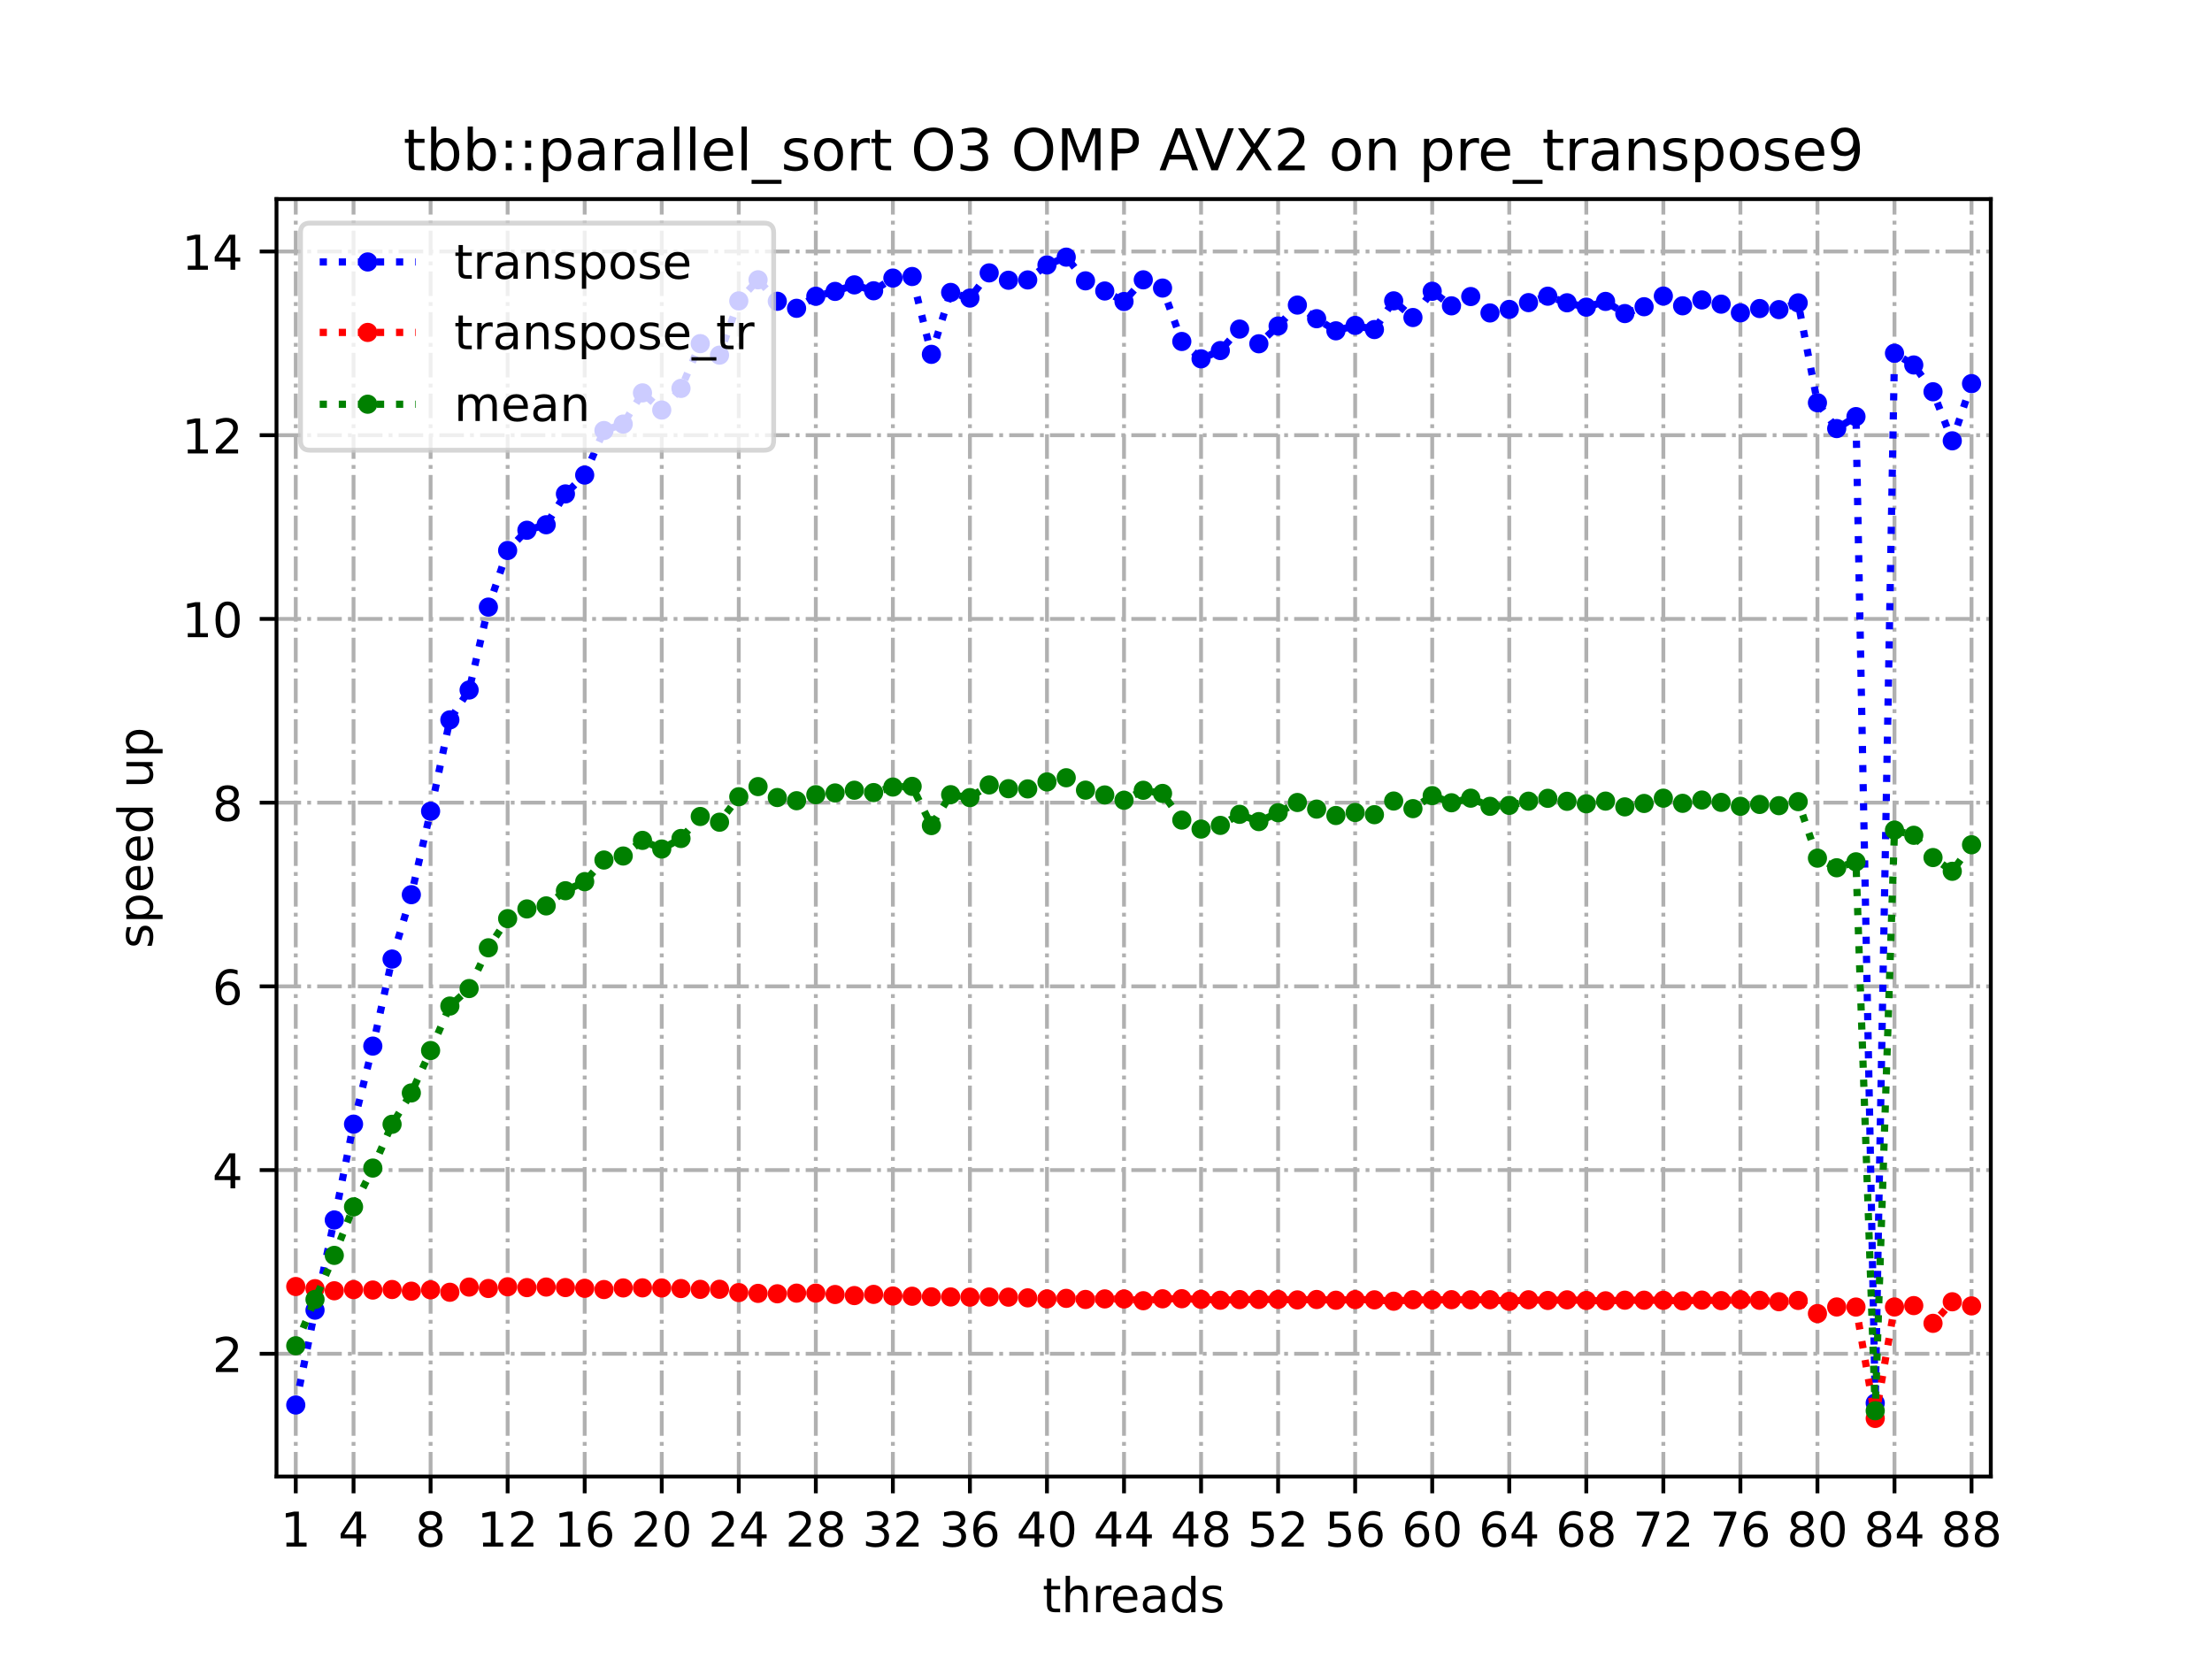 <?xml version="1.0" encoding="utf-8" standalone="no"?>
<!DOCTYPE svg PUBLIC "-//W3C//DTD SVG 1.1//EN"
  "http://www.w3.org/Graphics/SVG/1.1/DTD/svg11.dtd">
<!-- Created with matplotlib (https://matplotlib.org/) -->
<svg height="345.6pt" version="1.1" viewBox="0 0 460.8 345.6" width="460.8pt" xmlns="http://www.w3.org/2000/svg" xmlns:xlink="http://www.w3.org/1999/xlink">
 <defs>
  <style type="text/css">
*{stroke-linecap:butt;stroke-linejoin:round;}
  </style>
 </defs>
 <g id="figure_1">
  <g id="patch_1">
   <path d="M 0 345.6 
L 460.8 345.6 
L 460.8 0 
L 0 0 
z
" style="fill:#ffffff;"/>
  </g>
  <g id="axes_1">
   <g id="patch_2">
    <path d="M 57.6 307.584 
L 414.72 307.584 
L 414.72 41.472 
L 57.6 41.472 
z
" style="fill:#ffffff;"/>
   </g>
   <g id="matplotlib.axis_1">
    <g id="xtick_1">
     <g id="line2d_1">
      <path clip-path="url(#p177a7c5857)" d="M 61.613 307.584 
L 61.613 41.472 
" style="fill:none;stroke:#b0b0b0;stroke-dasharray:5.12,1.28,0.8,1.28;stroke-dashoffset:0;stroke-width:0.8;"/>
     </g>
     <g id="line2d_2">
      <defs>
       <path d="M 0 0 
L 0 3.5 
" id="m1d0c026d5c" style="stroke:#000000;stroke-width:0.8;"/>
      </defs>
      <g>
       <use style="stroke:#000000;stroke-width:0.8;" x="61.613" xlink:href="#m1d0c026d5c" y="307.584"/>
      </g>
     </g>
     <g id="text_1">
      <!-- 1 -->
      <defs>
       <path d="M 12.406 8.297 
L 28.516 8.297 
L 28.516 63.922 
L 10.984 60.406 
L 10.984 69.391 
L 28.422 72.906 
L 38.281 72.906 
L 38.281 8.297 
L 54.391 8.297 
L 54.391 0 
L 12.406 0 
z
" id="DejaVuSans-49"/>
      </defs>
      <g transform="translate(58.431 322.182)scale(0.1 -0.1)">
       <use xlink:href="#DejaVuSans-49"/>
      </g>
     </g>
    </g>
    <g id="xtick_2">
     <g id="line2d_3">
      <path clip-path="url(#p177a7c5857)" d="M 73.65 307.584 
L 73.65 41.472 
" style="fill:none;stroke:#b0b0b0;stroke-dasharray:5.12,1.28,0.8,1.28;stroke-dashoffset:0;stroke-width:0.8;"/>
     </g>
     <g id="line2d_4">
      <g>
       <use style="stroke:#000000;stroke-width:0.8;" x="73.65" xlink:href="#m1d0c026d5c" y="307.584"/>
      </g>
     </g>
     <g id="text_2">
      <!-- 4 -->
      <defs>
       <path d="M 37.797 64.312 
L 12.891 25.391 
L 37.797 25.391 
z
M 35.203 72.906 
L 47.609 72.906 
L 47.609 25.391 
L 58.016 25.391 
L 58.016 17.188 
L 47.609 17.188 
L 47.609 0 
L 37.797 0 
L 37.797 17.188 
L 4.891 17.188 
L 4.891 26.703 
z
" id="DejaVuSans-52"/>
      </defs>
      <g transform="translate(70.469 322.182)scale(0.1 -0.1)">
       <use xlink:href="#DejaVuSans-52"/>
      </g>
     </g>
    </g>
    <g id="xtick_3">
     <g id="line2d_5">
      <path clip-path="url(#p177a7c5857)" d="M 89.701 307.584 
L 89.701 41.472 
" style="fill:none;stroke:#b0b0b0;stroke-dasharray:5.12,1.28,0.8,1.28;stroke-dashoffset:0;stroke-width:0.8;"/>
     </g>
     <g id="line2d_6">
      <g>
       <use style="stroke:#000000;stroke-width:0.8;" x="89.701" xlink:href="#m1d0c026d5c" y="307.584"/>
      </g>
     </g>
     <g id="text_3">
      <!-- 8 -->
      <defs>
       <path d="M 31.781 34.625 
Q 24.75 34.625 20.719 30.859 
Q 16.703 27.094 16.703 20.516 
Q 16.703 13.922 20.719 10.156 
Q 24.75 6.391 31.781 6.391 
Q 38.812 6.391 42.859 10.172 
Q 46.922 13.969 46.922 20.516 
Q 46.922 27.094 42.891 30.859 
Q 38.875 34.625 31.781 34.625 
z
M 21.922 38.812 
Q 15.578 40.375 12.031 44.719 
Q 8.5 49.078 8.5 55.328 
Q 8.5 64.062 14.719 69.141 
Q 20.953 74.219 31.781 74.219 
Q 42.672 74.219 48.875 69.141 
Q 55.078 64.062 55.078 55.328 
Q 55.078 49.078 51.531 44.719 
Q 48 40.375 41.703 38.812 
Q 48.828 37.156 52.797 32.312 
Q 56.781 27.484 56.781 20.516 
Q 56.781 9.906 50.312 4.234 
Q 43.844 -1.422 31.781 -1.422 
Q 19.734 -1.422 13.25 4.234 
Q 6.781 9.906 6.781 20.516 
Q 6.781 27.484 10.781 32.312 
Q 14.797 37.156 21.922 38.812 
z
M 18.312 54.391 
Q 18.312 48.734 21.844 45.562 
Q 25.391 42.391 31.781 42.391 
Q 38.141 42.391 41.719 45.562 
Q 45.312 48.734 45.312 54.391 
Q 45.312 60.062 41.719 63.234 
Q 38.141 66.406 31.781 66.406 
Q 25.391 66.406 21.844 63.234 
Q 18.312 60.062 18.312 54.391 
z
" id="DejaVuSans-56"/>
      </defs>
      <g transform="translate(86.519 322.182)scale(0.1 -0.1)">
       <use xlink:href="#DejaVuSans-56"/>
      </g>
     </g>
    </g>
    <g id="xtick_4">
     <g id="line2d_7">
      <path clip-path="url(#p177a7c5857)" d="M 105.751 307.584 
L 105.751 41.472 
" style="fill:none;stroke:#b0b0b0;stroke-dasharray:5.12,1.28,0.8,1.28;stroke-dashoffset:0;stroke-width:0.8;"/>
     </g>
     <g id="line2d_8">
      <g>
       <use style="stroke:#000000;stroke-width:0.8;" x="105.751" xlink:href="#m1d0c026d5c" y="307.584"/>
      </g>
     </g>
     <g id="text_4">
      <!-- 12 -->
      <defs>
       <path d="M 19.188 8.297 
L 53.609 8.297 
L 53.609 0 
L 7.328 0 
L 7.328 8.297 
Q 12.938 14.109 22.625 23.891 
Q 32.328 33.688 34.812 36.531 
Q 39.547 41.844 41.422 45.531 
Q 43.312 49.219 43.312 52.781 
Q 43.312 58.594 39.234 62.25 
Q 35.156 65.922 28.609 65.922 
Q 23.969 65.922 18.812 64.312 
Q 13.672 62.703 7.812 59.422 
L 7.812 69.391 
Q 13.766 71.781 18.938 73 
Q 24.125 74.219 28.422 74.219 
Q 39.75 74.219 46.484 68.547 
Q 53.219 62.891 53.219 53.422 
Q 53.219 48.922 51.531 44.891 
Q 49.859 40.875 45.406 35.406 
Q 44.188 33.984 37.641 27.219 
Q 31.109 20.453 19.188 8.297 
z
" id="DejaVuSans-50"/>
      </defs>
      <g transform="translate(99.389 322.182)scale(0.1 -0.1)">
       <use xlink:href="#DejaVuSans-49"/>
       <use x="63.623" xlink:href="#DejaVuSans-50"/>
      </g>
     </g>
    </g>
    <g id="xtick_5">
     <g id="line2d_9">
      <path clip-path="url(#p177a7c5857)" d="M 121.801 307.584 
L 121.801 41.472 
" style="fill:none;stroke:#b0b0b0;stroke-dasharray:5.12,1.28,0.8,1.28;stroke-dashoffset:0;stroke-width:0.8;"/>
     </g>
     <g id="line2d_10">
      <g>
       <use style="stroke:#000000;stroke-width:0.8;" x="121.801" xlink:href="#m1d0c026d5c" y="307.584"/>
      </g>
     </g>
     <g id="text_5">
      <!-- 16 -->
      <defs>
       <path d="M 33.016 40.375 
Q 26.375 40.375 22.484 35.828 
Q 18.609 31.297 18.609 23.391 
Q 18.609 15.531 22.484 10.953 
Q 26.375 6.391 33.016 6.391 
Q 39.656 6.391 43.531 10.953 
Q 47.406 15.531 47.406 23.391 
Q 47.406 31.297 43.531 35.828 
Q 39.656 40.375 33.016 40.375 
z
M 52.594 71.297 
L 52.594 62.312 
Q 48.875 64.062 45.094 64.984 
Q 41.312 65.922 37.594 65.922 
Q 27.828 65.922 22.672 59.328 
Q 17.531 52.734 16.797 39.406 
Q 19.672 43.656 24.016 45.922 
Q 28.375 48.188 33.594 48.188 
Q 44.578 48.188 50.953 41.516 
Q 57.328 34.859 57.328 23.391 
Q 57.328 12.156 50.688 5.359 
Q 44.047 -1.422 33.016 -1.422 
Q 20.359 -1.422 13.672 8.266 
Q 6.984 17.969 6.984 36.375 
Q 6.984 53.656 15.188 63.938 
Q 23.391 74.219 37.203 74.219 
Q 40.922 74.219 44.703 73.484 
Q 48.484 72.75 52.594 71.297 
z
" id="DejaVuSans-54"/>
      </defs>
      <g transform="translate(115.439 322.182)scale(0.1 -0.1)">
       <use xlink:href="#DejaVuSans-49"/>
       <use x="63.623" xlink:href="#DejaVuSans-54"/>
      </g>
     </g>
    </g>
    <g id="xtick_6">
     <g id="line2d_11">
      <path clip-path="url(#p177a7c5857)" d="M 137.852 307.584 
L 137.852 41.472 
" style="fill:none;stroke:#b0b0b0;stroke-dasharray:5.12,1.28,0.8,1.28;stroke-dashoffset:0;stroke-width:0.8;"/>
     </g>
     <g id="line2d_12">
      <g>
       <use style="stroke:#000000;stroke-width:0.8;" x="137.852" xlink:href="#m1d0c026d5c" y="307.584"/>
      </g>
     </g>
     <g id="text_6">
      <!-- 20 -->
      <defs>
       <path d="M 31.781 66.406 
Q 24.172 66.406 20.328 58.906 
Q 16.5 51.422 16.5 36.375 
Q 16.5 21.391 20.328 13.891 
Q 24.172 6.391 31.781 6.391 
Q 39.453 6.391 43.281 13.891 
Q 47.125 21.391 47.125 36.375 
Q 47.125 51.422 43.281 58.906 
Q 39.453 66.406 31.781 66.406 
z
M 31.781 74.219 
Q 44.047 74.219 50.516 64.516 
Q 56.984 54.828 56.984 36.375 
Q 56.984 17.969 50.516 8.266 
Q 44.047 -1.422 31.781 -1.422 
Q 19.531 -1.422 13.062 8.266 
Q 6.594 17.969 6.594 36.375 
Q 6.594 54.828 13.062 64.516 
Q 19.531 74.219 31.781 74.219 
z
" id="DejaVuSans-48"/>
      </defs>
      <g transform="translate(131.489 322.182)scale(0.1 -0.1)">
       <use xlink:href="#DejaVuSans-50"/>
       <use x="63.623" xlink:href="#DejaVuSans-48"/>
      </g>
     </g>
    </g>
    <g id="xtick_7">
     <g id="line2d_13">
      <path clip-path="url(#p177a7c5857)" d="M 153.902 307.584 
L 153.902 41.472 
" style="fill:none;stroke:#b0b0b0;stroke-dasharray:5.12,1.28,0.8,1.28;stroke-dashoffset:0;stroke-width:0.8;"/>
     </g>
     <g id="line2d_14">
      <g>
       <use style="stroke:#000000;stroke-width:0.8;" x="153.902" xlink:href="#m1d0c026d5c" y="307.584"/>
      </g>
     </g>
     <g id="text_7">
      <!-- 24 -->
      <g transform="translate(147.54 322.182)scale(0.1 -0.1)">
       <use xlink:href="#DejaVuSans-50"/>
       <use x="63.623" xlink:href="#DejaVuSans-52"/>
      </g>
     </g>
    </g>
    <g id="xtick_8">
     <g id="line2d_15">
      <path clip-path="url(#p177a7c5857)" d="M 169.952 307.584 
L 169.952 41.472 
" style="fill:none;stroke:#b0b0b0;stroke-dasharray:5.12,1.28,0.8,1.28;stroke-dashoffset:0;stroke-width:0.8;"/>
     </g>
     <g id="line2d_16">
      <g>
       <use style="stroke:#000000;stroke-width:0.8;" x="169.952" xlink:href="#m1d0c026d5c" y="307.584"/>
      </g>
     </g>
     <g id="text_8">
      <!-- 28 -->
      <g transform="translate(163.59 322.182)scale(0.1 -0.1)">
       <use xlink:href="#DejaVuSans-50"/>
       <use x="63.623" xlink:href="#DejaVuSans-56"/>
      </g>
     </g>
    </g>
    <g id="xtick_9">
     <g id="line2d_17">
      <path clip-path="url(#p177a7c5857)" d="M 186.003 307.584 
L 186.003 41.472 
" style="fill:none;stroke:#b0b0b0;stroke-dasharray:5.12,1.28,0.8,1.28;stroke-dashoffset:0;stroke-width:0.8;"/>
     </g>
     <g id="line2d_18">
      <g>
       <use style="stroke:#000000;stroke-width:0.8;" x="186.003" xlink:href="#m1d0c026d5c" y="307.584"/>
      </g>
     </g>
     <g id="text_9">
      <!-- 32 -->
      <defs>
       <path d="M 40.578 39.312 
Q 47.656 37.797 51.625 33 
Q 55.609 28.219 55.609 21.188 
Q 55.609 10.406 48.188 4.484 
Q 40.766 -1.422 27.094 -1.422 
Q 22.516 -1.422 17.656 -0.516 
Q 12.797 0.391 7.625 2.203 
L 7.625 11.719 
Q 11.719 9.328 16.594 8.109 
Q 21.484 6.891 26.812 6.891 
Q 36.078 6.891 40.938 10.547 
Q 45.797 14.203 45.797 21.188 
Q 45.797 27.641 41.281 31.266 
Q 36.766 34.906 28.719 34.906 
L 20.219 34.906 
L 20.219 43.016 
L 29.109 43.016 
Q 36.375 43.016 40.234 45.922 
Q 44.094 48.828 44.094 54.297 
Q 44.094 59.906 40.109 62.906 
Q 36.141 65.922 28.719 65.922 
Q 24.656 65.922 20.016 65.031 
Q 15.375 64.156 9.812 62.312 
L 9.812 71.094 
Q 15.438 72.656 20.344 73.438 
Q 25.25 74.219 29.594 74.219 
Q 40.828 74.219 47.359 69.109 
Q 53.906 64.016 53.906 55.328 
Q 53.906 49.266 50.438 45.094 
Q 46.969 40.922 40.578 39.312 
z
" id="DejaVuSans-51"/>
      </defs>
      <g transform="translate(179.64 322.182)scale(0.1 -0.1)">
       <use xlink:href="#DejaVuSans-51"/>
       <use x="63.623" xlink:href="#DejaVuSans-50"/>
      </g>
     </g>
    </g>
    <g id="xtick_10">
     <g id="line2d_19">
      <path clip-path="url(#p177a7c5857)" d="M 202.053 307.584 
L 202.053 41.472 
" style="fill:none;stroke:#b0b0b0;stroke-dasharray:5.12,1.28,0.8,1.28;stroke-dashoffset:0;stroke-width:0.8;"/>
     </g>
     <g id="line2d_20">
      <g>
       <use style="stroke:#000000;stroke-width:0.8;" x="202.053" xlink:href="#m1d0c026d5c" y="307.584"/>
      </g>
     </g>
     <g id="text_10">
      <!-- 36 -->
      <g transform="translate(195.691 322.182)scale(0.1 -0.1)">
       <use xlink:href="#DejaVuSans-51"/>
       <use x="63.623" xlink:href="#DejaVuSans-54"/>
      </g>
     </g>
    </g>
    <g id="xtick_11">
     <g id="line2d_21">
      <path clip-path="url(#p177a7c5857)" d="M 218.103 307.584 
L 218.103 41.472 
" style="fill:none;stroke:#b0b0b0;stroke-dasharray:5.12,1.28,0.8,1.28;stroke-dashoffset:0;stroke-width:0.8;"/>
     </g>
     <g id="line2d_22">
      <g>
       <use style="stroke:#000000;stroke-width:0.8;" x="218.103" xlink:href="#m1d0c026d5c" y="307.584"/>
      </g>
     </g>
     <g id="text_11">
      <!-- 40 -->
      <g transform="translate(211.741 322.182)scale(0.1 -0.1)">
       <use xlink:href="#DejaVuSans-52"/>
       <use x="63.623" xlink:href="#DejaVuSans-48"/>
      </g>
     </g>
    </g>
    <g id="xtick_12">
     <g id="line2d_23">
      <path clip-path="url(#p177a7c5857)" d="M 234.154 307.584 
L 234.154 41.472 
" style="fill:none;stroke:#b0b0b0;stroke-dasharray:5.12,1.28,0.8,1.28;stroke-dashoffset:0;stroke-width:0.8;"/>
     </g>
     <g id="line2d_24">
      <g>
       <use style="stroke:#000000;stroke-width:0.8;" x="234.154" xlink:href="#m1d0c026d5c" y="307.584"/>
      </g>
     </g>
     <g id="text_12">
      <!-- 44 -->
      <g transform="translate(227.791 322.182)scale(0.1 -0.1)">
       <use xlink:href="#DejaVuSans-52"/>
       <use x="63.623" xlink:href="#DejaVuSans-52"/>
      </g>
     </g>
    </g>
    <g id="xtick_13">
     <g id="line2d_25">
      <path clip-path="url(#p177a7c5857)" d="M 250.204 307.584 
L 250.204 41.472 
" style="fill:none;stroke:#b0b0b0;stroke-dasharray:5.12,1.28,0.8,1.28;stroke-dashoffset:0;stroke-width:0.8;"/>
     </g>
     <g id="line2d_26">
      <g>
       <use style="stroke:#000000;stroke-width:0.8;" x="250.204" xlink:href="#m1d0c026d5c" y="307.584"/>
      </g>
     </g>
     <g id="text_13">
      <!-- 48 -->
      <g transform="translate(243.842 322.182)scale(0.1 -0.1)">
       <use xlink:href="#DejaVuSans-52"/>
       <use x="63.623" xlink:href="#DejaVuSans-56"/>
      </g>
     </g>
    </g>
    <g id="xtick_14">
     <g id="line2d_27">
      <path clip-path="url(#p177a7c5857)" d="M 266.254 307.584 
L 266.254 41.472 
" style="fill:none;stroke:#b0b0b0;stroke-dasharray:5.12,1.28,0.8,1.28;stroke-dashoffset:0;stroke-width:0.8;"/>
     </g>
     <g id="line2d_28">
      <g>
       <use style="stroke:#000000;stroke-width:0.8;" x="266.254" xlink:href="#m1d0c026d5c" y="307.584"/>
      </g>
     </g>
     <g id="text_14">
      <!-- 52 -->
      <defs>
       <path d="M 10.797 72.906 
L 49.516 72.906 
L 49.516 64.594 
L 19.828 64.594 
L 19.828 46.734 
Q 21.969 47.469 24.109 47.828 
Q 26.266 48.188 28.422 48.188 
Q 40.625 48.188 47.75 41.5 
Q 54.891 34.812 54.891 23.391 
Q 54.891 11.625 47.562 5.094 
Q 40.234 -1.422 26.906 -1.422 
Q 22.312 -1.422 17.547 -0.641 
Q 12.797 0.141 7.719 1.703 
L 7.719 11.625 
Q 12.109 9.234 16.797 8.062 
Q 21.484 6.891 26.703 6.891 
Q 35.156 6.891 40.078 11.328 
Q 45.016 15.766 45.016 23.391 
Q 45.016 31 40.078 35.438 
Q 35.156 39.891 26.703 39.891 
Q 22.75 39.891 18.812 39.016 
Q 14.891 38.141 10.797 36.281 
z
" id="DejaVuSans-53"/>
      </defs>
      <g transform="translate(259.892 322.182)scale(0.1 -0.1)">
       <use xlink:href="#DejaVuSans-53"/>
       <use x="63.623" xlink:href="#DejaVuSans-50"/>
      </g>
     </g>
    </g>
    <g id="xtick_15">
     <g id="line2d_29">
      <path clip-path="url(#p177a7c5857)" d="M 282.305 307.584 
L 282.305 41.472 
" style="fill:none;stroke:#b0b0b0;stroke-dasharray:5.12,1.28,0.8,1.28;stroke-dashoffset:0;stroke-width:0.8;"/>
     </g>
     <g id="line2d_30">
      <g>
       <use style="stroke:#000000;stroke-width:0.8;" x="282.305" xlink:href="#m1d0c026d5c" y="307.584"/>
      </g>
     </g>
     <g id="text_15">
      <!-- 56 -->
      <g transform="translate(275.942 322.182)scale(0.1 -0.1)">
       <use xlink:href="#DejaVuSans-53"/>
       <use x="63.623" xlink:href="#DejaVuSans-54"/>
      </g>
     </g>
    </g>
    <g id="xtick_16">
     <g id="line2d_31">
      <path clip-path="url(#p177a7c5857)" d="M 298.355 307.584 
L 298.355 41.472 
" style="fill:none;stroke:#b0b0b0;stroke-dasharray:5.12,1.28,0.8,1.28;stroke-dashoffset:0;stroke-width:0.8;"/>
     </g>
     <g id="line2d_32">
      <g>
       <use style="stroke:#000000;stroke-width:0.8;" x="298.355" xlink:href="#m1d0c026d5c" y="307.584"/>
      </g>
     </g>
     <g id="text_16">
      <!-- 60 -->
      <g transform="translate(291.993 322.182)scale(0.1 -0.1)">
       <use xlink:href="#DejaVuSans-54"/>
       <use x="63.623" xlink:href="#DejaVuSans-48"/>
      </g>
     </g>
    </g>
    <g id="xtick_17">
     <g id="line2d_33">
      <path clip-path="url(#p177a7c5857)" d="M 314.405 307.584 
L 314.405 41.472 
" style="fill:none;stroke:#b0b0b0;stroke-dasharray:5.12,1.28,0.8,1.28;stroke-dashoffset:0;stroke-width:0.8;"/>
     </g>
     <g id="line2d_34">
      <g>
       <use style="stroke:#000000;stroke-width:0.8;" x="314.405" xlink:href="#m1d0c026d5c" y="307.584"/>
      </g>
     </g>
     <g id="text_17">
      <!-- 64 -->
      <g transform="translate(308.043 322.182)scale(0.1 -0.1)">
       <use xlink:href="#DejaVuSans-54"/>
       <use x="63.623" xlink:href="#DejaVuSans-52"/>
      </g>
     </g>
    </g>
    <g id="xtick_18">
     <g id="line2d_35">
      <path clip-path="url(#p177a7c5857)" d="M 330.456 307.584 
L 330.456 41.472 
" style="fill:none;stroke:#b0b0b0;stroke-dasharray:5.12,1.28,0.8,1.28;stroke-dashoffset:0;stroke-width:0.8;"/>
     </g>
     <g id="line2d_36">
      <g>
       <use style="stroke:#000000;stroke-width:0.8;" x="330.456" xlink:href="#m1d0c026d5c" y="307.584"/>
      </g>
     </g>
     <g id="text_18">
      <!-- 68 -->
      <g transform="translate(324.093 322.182)scale(0.1 -0.1)">
       <use xlink:href="#DejaVuSans-54"/>
       <use x="63.623" xlink:href="#DejaVuSans-56"/>
      </g>
     </g>
    </g>
    <g id="xtick_19">
     <g id="line2d_37">
      <path clip-path="url(#p177a7c5857)" d="M 346.506 307.584 
L 346.506 41.472 
" style="fill:none;stroke:#b0b0b0;stroke-dasharray:5.12,1.28,0.8,1.28;stroke-dashoffset:0;stroke-width:0.8;"/>
     </g>
     <g id="line2d_38">
      <g>
       <use style="stroke:#000000;stroke-width:0.8;" x="346.506" xlink:href="#m1d0c026d5c" y="307.584"/>
      </g>
     </g>
     <g id="text_19">
      <!-- 72 -->
      <defs>
       <path d="M 8.203 72.906 
L 55.078 72.906 
L 55.078 68.703 
L 28.609 0 
L 18.312 0 
L 43.219 64.594 
L 8.203 64.594 
z
" id="DejaVuSans-55"/>
      </defs>
      <g transform="translate(340.144 322.182)scale(0.1 -0.1)">
       <use xlink:href="#DejaVuSans-55"/>
       <use x="63.623" xlink:href="#DejaVuSans-50"/>
      </g>
     </g>
    </g>
    <g id="xtick_20">
     <g id="line2d_39">
      <path clip-path="url(#p177a7c5857)" d="M 362.556 307.584 
L 362.556 41.472 
" style="fill:none;stroke:#b0b0b0;stroke-dasharray:5.12,1.28,0.8,1.28;stroke-dashoffset:0;stroke-width:0.8;"/>
     </g>
     <g id="line2d_40">
      <g>
       <use style="stroke:#000000;stroke-width:0.8;" x="362.556" xlink:href="#m1d0c026d5c" y="307.584"/>
      </g>
     </g>
     <g id="text_20">
      <!-- 76 -->
      <g transform="translate(356.194 322.182)scale(0.1 -0.1)">
       <use xlink:href="#DejaVuSans-55"/>
       <use x="63.623" xlink:href="#DejaVuSans-54"/>
      </g>
     </g>
    </g>
    <g id="xtick_21">
     <g id="line2d_41">
      <path clip-path="url(#p177a7c5857)" d="M 378.607 307.584 
L 378.607 41.472 
" style="fill:none;stroke:#b0b0b0;stroke-dasharray:5.12,1.28,0.8,1.28;stroke-dashoffset:0;stroke-width:0.8;"/>
     </g>
     <g id="line2d_42">
      <g>
       <use style="stroke:#000000;stroke-width:0.8;" x="378.607" xlink:href="#m1d0c026d5c" y="307.584"/>
      </g>
     </g>
     <g id="text_21">
      <!-- 80 -->
      <g transform="translate(372.244 322.182)scale(0.1 -0.1)">
       <use xlink:href="#DejaVuSans-56"/>
       <use x="63.623" xlink:href="#DejaVuSans-48"/>
      </g>
     </g>
    </g>
    <g id="xtick_22">
     <g id="line2d_43">
      <path clip-path="url(#p177a7c5857)" d="M 394.657 307.584 
L 394.657 41.472 
" style="fill:none;stroke:#b0b0b0;stroke-dasharray:5.12,1.28,0.8,1.28;stroke-dashoffset:0;stroke-width:0.8;"/>
     </g>
     <g id="line2d_44">
      <g>
       <use style="stroke:#000000;stroke-width:0.8;" x="394.657" xlink:href="#m1d0c026d5c" y="307.584"/>
      </g>
     </g>
     <g id="text_22">
      <!-- 84 -->
      <g transform="translate(388.295 322.182)scale(0.1 -0.1)">
       <use xlink:href="#DejaVuSans-56"/>
       <use x="63.623" xlink:href="#DejaVuSans-52"/>
      </g>
     </g>
    </g>
    <g id="xtick_23">
     <g id="line2d_45">
      <path clip-path="url(#p177a7c5857)" d="M 410.707 307.584 
L 410.707 41.472 
" style="fill:none;stroke:#b0b0b0;stroke-dasharray:5.12,1.28,0.8,1.28;stroke-dashoffset:0;stroke-width:0.8;"/>
     </g>
     <g id="line2d_46">
      <g>
       <use style="stroke:#000000;stroke-width:0.8;" x="410.707" xlink:href="#m1d0c026d5c" y="307.584"/>
      </g>
     </g>
     <g id="text_23">
      <!-- 88 -->
      <g transform="translate(404.345 322.182)scale(0.1 -0.1)">
       <use xlink:href="#DejaVuSans-56"/>
       <use x="63.623" xlink:href="#DejaVuSans-56"/>
      </g>
     </g>
    </g>
    <g id="text_24">
     <!-- threads -->
     <defs>
      <path d="M 18.312 70.219 
L 18.312 54.688 
L 36.812 54.688 
L 36.812 47.703 
L 18.312 47.703 
L 18.312 18.016 
Q 18.312 11.328 20.141 9.422 
Q 21.969 7.516 27.594 7.516 
L 36.812 7.516 
L 36.812 0 
L 27.594 0 
Q 17.188 0 13.234 3.875 
Q 9.281 7.766 9.281 18.016 
L 9.281 47.703 
L 2.688 47.703 
L 2.688 54.688 
L 9.281 54.688 
L 9.281 70.219 
z
" id="DejaVuSans-116"/>
      <path d="M 54.891 33.016 
L 54.891 0 
L 45.906 0 
L 45.906 32.719 
Q 45.906 40.484 42.875 44.328 
Q 39.844 48.188 33.797 48.188 
Q 26.516 48.188 22.312 43.547 
Q 18.109 38.922 18.109 30.906 
L 18.109 0 
L 9.078 0 
L 9.078 75.984 
L 18.109 75.984 
L 18.109 46.188 
Q 21.344 51.125 25.703 53.562 
Q 30.078 56 35.797 56 
Q 45.219 56 50.047 50.172 
Q 54.891 44.344 54.891 33.016 
z
" id="DejaVuSans-104"/>
      <path d="M 41.109 46.297 
Q 39.594 47.172 37.812 47.578 
Q 36.031 48 33.891 48 
Q 26.266 48 22.188 43.047 
Q 18.109 38.094 18.109 28.812 
L 18.109 0 
L 9.078 0 
L 9.078 54.688 
L 18.109 54.688 
L 18.109 46.188 
Q 20.953 51.172 25.484 53.578 
Q 30.031 56 36.531 56 
Q 37.453 56 38.578 55.875 
Q 39.703 55.766 41.062 55.516 
z
" id="DejaVuSans-114"/>
      <path d="M 56.203 29.594 
L 56.203 25.203 
L 14.891 25.203 
Q 15.484 15.922 20.484 11.062 
Q 25.484 6.203 34.422 6.203 
Q 39.594 6.203 44.453 7.469 
Q 49.312 8.734 54.109 11.281 
L 54.109 2.781 
Q 49.266 0.734 44.188 -0.344 
Q 39.109 -1.422 33.891 -1.422 
Q 20.797 -1.422 13.156 6.188 
Q 5.516 13.812 5.516 26.812 
Q 5.516 40.234 12.766 48.109 
Q 20.016 56 32.328 56 
Q 43.359 56 49.781 48.891 
Q 56.203 41.797 56.203 29.594 
z
M 47.219 32.234 
Q 47.125 39.594 43.094 43.984 
Q 39.062 48.391 32.422 48.391 
Q 24.906 48.391 20.391 44.141 
Q 15.875 39.891 15.188 32.172 
z
" id="DejaVuSans-101"/>
      <path d="M 34.281 27.484 
Q 23.391 27.484 19.188 25 
Q 14.984 22.516 14.984 16.5 
Q 14.984 11.719 18.141 8.906 
Q 21.297 6.109 26.703 6.109 
Q 34.188 6.109 38.703 11.406 
Q 43.219 16.703 43.219 25.484 
L 43.219 27.484 
z
M 52.203 31.203 
L 52.203 0 
L 43.219 0 
L 43.219 8.297 
Q 40.141 3.328 35.547 0.953 
Q 30.953 -1.422 24.312 -1.422 
Q 15.922 -1.422 10.953 3.297 
Q 6 8.016 6 15.922 
Q 6 25.141 12.172 29.828 
Q 18.359 34.516 30.609 34.516 
L 43.219 34.516 
L 43.219 35.406 
Q 43.219 41.609 39.141 45 
Q 35.062 48.391 27.688 48.391 
Q 23 48.391 18.547 47.266 
Q 14.109 46.141 10.016 43.891 
L 10.016 52.203 
Q 14.938 54.109 19.578 55.047 
Q 24.219 56 28.609 56 
Q 40.484 56 46.344 49.844 
Q 52.203 43.703 52.203 31.203 
z
" id="DejaVuSans-97"/>
      <path d="M 45.406 46.391 
L 45.406 75.984 
L 54.391 75.984 
L 54.391 0 
L 45.406 0 
L 45.406 8.203 
Q 42.578 3.328 38.25 0.953 
Q 33.938 -1.422 27.875 -1.422 
Q 17.969 -1.422 11.734 6.484 
Q 5.516 14.406 5.516 27.297 
Q 5.516 40.188 11.734 48.094 
Q 17.969 56 27.875 56 
Q 33.938 56 38.25 53.625 
Q 42.578 51.266 45.406 46.391 
z
M 14.797 27.297 
Q 14.797 17.391 18.875 11.75 
Q 22.953 6.109 30.078 6.109 
Q 37.203 6.109 41.297 11.75 
Q 45.406 17.391 45.406 27.297 
Q 45.406 37.203 41.297 42.844 
Q 37.203 48.484 30.078 48.484 
Q 22.953 48.484 18.875 42.844 
Q 14.797 37.203 14.797 27.297 
z
" id="DejaVuSans-100"/>
      <path d="M 44.281 53.078 
L 44.281 44.578 
Q 40.484 46.531 36.375 47.5 
Q 32.281 48.484 27.875 48.484 
Q 21.188 48.484 17.844 46.438 
Q 14.5 44.391 14.5 40.281 
Q 14.5 37.156 16.891 35.375 
Q 19.281 33.594 26.516 31.984 
L 29.594 31.297 
Q 39.156 29.25 43.188 25.516 
Q 47.219 21.781 47.219 15.094 
Q 47.219 7.469 41.188 3.016 
Q 35.156 -1.422 24.609 -1.422 
Q 20.219 -1.422 15.453 -0.562 
Q 10.688 0.297 5.422 2 
L 5.422 11.281 
Q 10.406 8.688 15.234 7.391 
Q 20.062 6.109 24.812 6.109 
Q 31.156 6.109 34.562 8.281 
Q 37.984 10.453 37.984 14.406 
Q 37.984 18.062 35.516 20.016 
Q 33.062 21.969 24.703 23.781 
L 21.578 24.516 
Q 13.234 26.266 9.516 29.906 
Q 5.812 33.547 5.812 39.891 
Q 5.812 47.609 11.281 51.797 
Q 16.75 56 26.812 56 
Q 31.781 56 36.172 55.266 
Q 40.578 54.547 44.281 53.078 
z
" id="DejaVuSans-115"/>
     </defs>
     <g transform="translate(217.169 335.861)scale(0.1 -0.1)">
      <use xlink:href="#DejaVuSans-116"/>
      <use x="39.209" xlink:href="#DejaVuSans-104"/>
      <use x="102.588" xlink:href="#DejaVuSans-114"/>
      <use x="141.451" xlink:href="#DejaVuSans-101"/>
      <use x="202.975" xlink:href="#DejaVuSans-97"/>
      <use x="264.254" xlink:href="#DejaVuSans-100"/>
      <use x="327.73" xlink:href="#DejaVuSans-115"/>
     </g>
    </g>
   </g>
   <g id="matplotlib.axis_2">
    <g id="ytick_1">
     <g id="line2d_47">
      <path clip-path="url(#p177a7c5857)" d="M 57.6 282.02 
L 414.72 282.02 
" style="fill:none;stroke:#b0b0b0;stroke-dasharray:5.12,1.28,0.8,1.28;stroke-dashoffset:0;stroke-width:0.8;"/>
     </g>
     <g id="line2d_48">
      <defs>
       <path d="M 0 0 
L -3.5 0 
" id="m74a974a8b0" style="stroke:#000000;stroke-width:0.8;"/>
      </defs>
      <g>
       <use style="stroke:#000000;stroke-width:0.8;" x="57.6" xlink:href="#m74a974a8b0" y="282.02"/>
      </g>
     </g>
     <g id="text_25">
      <!-- 2 -->
      <g transform="translate(44.237 285.82)scale(0.1 -0.1)">
       <use xlink:href="#DejaVuSans-50"/>
      </g>
     </g>
    </g>
    <g id="ytick_2">
     <g id="line2d_49">
      <path clip-path="url(#p177a7c5857)" d="M 57.6 243.749 
L 414.72 243.749 
" style="fill:none;stroke:#b0b0b0;stroke-dasharray:5.12,1.28,0.8,1.28;stroke-dashoffset:0;stroke-width:0.8;"/>
     </g>
     <g id="line2d_50">
      <g>
       <use style="stroke:#000000;stroke-width:0.8;" x="57.6" xlink:href="#m74a974a8b0" y="243.749"/>
      </g>
     </g>
     <g id="text_26">
      <!-- 4 -->
      <g transform="translate(44.237 247.548)scale(0.1 -0.1)">
       <use xlink:href="#DejaVuSans-52"/>
      </g>
     </g>
    </g>
    <g id="ytick_3">
     <g id="line2d_51">
      <path clip-path="url(#p177a7c5857)" d="M 57.6 205.477 
L 414.72 205.477 
" style="fill:none;stroke:#b0b0b0;stroke-dasharray:5.12,1.28,0.8,1.28;stroke-dashoffset:0;stroke-width:0.8;"/>
     </g>
     <g id="line2d_52">
      <g>
       <use style="stroke:#000000;stroke-width:0.8;" x="57.6" xlink:href="#m74a974a8b0" y="205.477"/>
      </g>
     </g>
     <g id="text_27">
      <!-- 6 -->
      <g transform="translate(44.237 209.276)scale(0.1 -0.1)">
       <use xlink:href="#DejaVuSans-54"/>
      </g>
     </g>
    </g>
    <g id="ytick_4">
     <g id="line2d_53">
      <path clip-path="url(#p177a7c5857)" d="M 57.6 167.205 
L 414.72 167.205 
" style="fill:none;stroke:#b0b0b0;stroke-dasharray:5.12,1.28,0.8,1.28;stroke-dashoffset:0;stroke-width:0.8;"/>
     </g>
     <g id="line2d_54">
      <g>
       <use style="stroke:#000000;stroke-width:0.8;" x="57.6" xlink:href="#m74a974a8b0" y="167.205"/>
      </g>
     </g>
     <g id="text_28">
      <!-- 8 -->
      <g transform="translate(44.237 171.004)scale(0.1 -0.1)">
       <use xlink:href="#DejaVuSans-56"/>
      </g>
     </g>
    </g>
    <g id="ytick_5">
     <g id="line2d_55">
      <path clip-path="url(#p177a7c5857)" d="M 57.6 128.933 
L 414.72 128.933 
" style="fill:none;stroke:#b0b0b0;stroke-dasharray:5.12,1.28,0.8,1.28;stroke-dashoffset:0;stroke-width:0.8;"/>
     </g>
     <g id="line2d_56">
      <g>
       <use style="stroke:#000000;stroke-width:0.8;" x="57.6" xlink:href="#m74a974a8b0" y="128.933"/>
      </g>
     </g>
     <g id="text_29">
      <!-- 10 -->
      <g transform="translate(37.875 132.733)scale(0.1 -0.1)">
       <use xlink:href="#DejaVuSans-49"/>
       <use x="63.623" xlink:href="#DejaVuSans-48"/>
      </g>
     </g>
    </g>
    <g id="ytick_6">
     <g id="line2d_57">
      <path clip-path="url(#p177a7c5857)" d="M 57.6 90.662 
L 414.72 90.662 
" style="fill:none;stroke:#b0b0b0;stroke-dasharray:5.12,1.28,0.8,1.28;stroke-dashoffset:0;stroke-width:0.8;"/>
     </g>
     <g id="line2d_58">
      <g>
       <use style="stroke:#000000;stroke-width:0.8;" x="57.6" xlink:href="#m74a974a8b0" y="90.662"/>
      </g>
     </g>
     <g id="text_30">
      <!-- 12 -->
      <g transform="translate(37.875 94.461)scale(0.1 -0.1)">
       <use xlink:href="#DejaVuSans-49"/>
       <use x="63.623" xlink:href="#DejaVuSans-50"/>
      </g>
     </g>
    </g>
    <g id="ytick_7">
     <g id="line2d_59">
      <path clip-path="url(#p177a7c5857)" d="M 57.6 52.39 
L 414.72 52.39 
" style="fill:none;stroke:#b0b0b0;stroke-dasharray:5.12,1.28,0.8,1.28;stroke-dashoffset:0;stroke-width:0.8;"/>
     </g>
     <g id="line2d_60">
      <g>
       <use style="stroke:#000000;stroke-width:0.8;" x="57.6" xlink:href="#m74a974a8b0" y="52.39"/>
      </g>
     </g>
     <g id="text_31">
      <!-- 14 -->
      <g transform="translate(37.875 56.189)scale(0.1 -0.1)">
       <use xlink:href="#DejaVuSans-49"/>
       <use x="63.623" xlink:href="#DejaVuSans-52"/>
      </g>
     </g>
    </g>
    <g id="text_32">
     <!-- speed up -->
     <defs>
      <path d="M 18.109 8.203 
L 18.109 -20.797 
L 9.078 -20.797 
L 9.078 54.688 
L 18.109 54.688 
L 18.109 46.391 
Q 20.953 51.266 25.266 53.625 
Q 29.594 56 35.594 56 
Q 45.562 56 51.781 48.094 
Q 58.016 40.188 58.016 27.297 
Q 58.016 14.406 51.781 6.484 
Q 45.562 -1.422 35.594 -1.422 
Q 29.594 -1.422 25.266 0.953 
Q 20.953 3.328 18.109 8.203 
z
M 48.688 27.297 
Q 48.688 37.203 44.609 42.844 
Q 40.531 48.484 33.406 48.484 
Q 26.266 48.484 22.188 42.844 
Q 18.109 37.203 18.109 27.297 
Q 18.109 17.391 22.188 11.75 
Q 26.266 6.109 33.406 6.109 
Q 40.531 6.109 44.609 11.75 
Q 48.688 17.391 48.688 27.297 
z
" id="DejaVuSans-112"/>
      <path id="DejaVuSans-32"/>
      <path d="M 8.5 21.578 
L 8.5 54.688 
L 17.484 54.688 
L 17.484 21.922 
Q 17.484 14.156 20.5 10.266 
Q 23.531 6.391 29.594 6.391 
Q 36.859 6.391 41.078 11.031 
Q 45.312 15.672 45.312 23.688 
L 45.312 54.688 
L 54.297 54.688 
L 54.297 0 
L 45.312 0 
L 45.312 8.406 
Q 42.047 3.422 37.719 1 
Q 33.406 -1.422 27.688 -1.422 
Q 18.266 -1.422 13.375 4.438 
Q 8.5 10.297 8.5 21.578 
z
M 31.109 56 
z
" id="DejaVuSans-117"/>
     </defs>
     <g transform="translate(31.795 197.566)rotate(-90)scale(0.1 -0.1)">
      <use xlink:href="#DejaVuSans-115"/>
      <use x="52.1" xlink:href="#DejaVuSans-112"/>
      <use x="115.576" xlink:href="#DejaVuSans-101"/>
      <use x="177.1" xlink:href="#DejaVuSans-101"/>
      <use x="238.623" xlink:href="#DejaVuSans-100"/>
      <use x="302.1" xlink:href="#DejaVuSans-32"/>
      <use x="333.887" xlink:href="#DejaVuSans-117"/>
      <use x="397.266" xlink:href="#DejaVuSans-112"/>
     </g>
    </g>
   </g>
   <g id="line2d_61">
    <path clip-path="url(#p177a7c5857)" d="M 61.613 292.687 
L 65.625 272.931 
L 69.638 254.147 
L 73.65 234.178 
L 77.663 217.921 
L 81.676 199.793 
L 85.688 186.379 
L 89.701 168.991 
L 93.713 149.962 
L 97.726 143.744 
L 101.738 126.469 
L 105.751 114.674 
L 109.764 110.461 
L 113.776 109.316 
L 117.789 102.891 
L 121.801 98.965 
L 125.814 89.684 
L 129.827 88.345 
L 133.839 81.844 
L 137.852 85.422 
L 141.864 80.909 
L 145.877 71.584 
L 149.889 73.984 
L 153.902 62.684 
L 157.915 58.288 
L 161.927 62.761 
L 165.94 64.226 
L 169.952 61.714 
L 173.965 60.704 
L 177.978 59.346 
L 181.99 60.575 
L 186.003 57.928 
L 190.015 57.601 
L 194.028 73.817 
L 198.04 60.917 
L 202.053 62.098 
L 206.066 56.847 
L 210.078 58.379 
L 214.091 58.317 
L 218.103 55.197 
L 222.116 53.568 
L 226.129 58.505 
L 230.141 60.62 
L 234.154 62.811 
L 238.166 58.294 
L 242.179 60.007 
L 246.191 71.136 
L 250.204 74.749 
L 254.217 73.026 
L 258.229 68.553 
L 262.242 71.615 
L 266.254 67.913 
L 270.267 63.553 
L 274.28 66.394 
L 278.292 68.916 
L 282.305 67.792 
L 286.317 68.653 
L 290.33 62.673 
L 294.342 66.148 
L 298.355 60.676 
L 302.368 63.712 
L 306.38 61.776 
L 310.393 65.193 
L 314.405 64.455 
L 318.418 63.042 
L 322.431 61.703 
L 326.443 63.075 
L 330.456 63.986 
L 334.468 62.789 
L 338.481 65.323 
L 342.493 63.898 
L 346.506 61.675 
L 350.519 63.707 
L 354.531 62.485 
L 358.544 63.361 
L 362.556 65.171 
L 366.569 64.275 
L 370.582 64.498 
L 374.594 63.092 
L 378.607 83.898 
L 382.619 89.281 
L 386.632 86.786 
L 390.644 292.286 
L 394.657 73.58 
L 398.67 76.031 
L 402.682 81.612 
L 406.695 91.831 
L 410.707 79.914 
" style="fill:none;stroke:#0000ff;stroke-dasharray:1.5,2.475;stroke-dashoffset:0;stroke-width:1.5;"/>
    <defs>
     <path d="M 0 1.5 
C 0.398 1.5 0.779 1.342 1.061 1.061 
C 1.342 0.779 1.5 0.398 1.5 0 
C 1.5 -0.398 1.342 -0.779 1.061 -1.061 
C 0.779 -1.342 0.398 -1.5 0 -1.5 
C -0.398 -1.5 -0.779 -1.342 -1.061 -1.061 
C -1.342 -0.779 -1.5 -0.398 -1.5 0 
C -1.5 0.398 -1.342 0.779 -1.061 1.061 
C -0.779 1.342 -0.398 1.5 0 1.5 
z
" id="m3f08052c3b" style="stroke:#0000ff;"/>
    </defs>
    <g clip-path="url(#p177a7c5857)">
     <use style="fill:#0000ff;stroke:#0000ff;" x="61.613" xlink:href="#m3f08052c3b" y="292.687"/>
     <use style="fill:#0000ff;stroke:#0000ff;" x="65.625" xlink:href="#m3f08052c3b" y="272.931"/>
     <use style="fill:#0000ff;stroke:#0000ff;" x="69.638" xlink:href="#m3f08052c3b" y="254.147"/>
     <use style="fill:#0000ff;stroke:#0000ff;" x="73.65" xlink:href="#m3f08052c3b" y="234.178"/>
     <use style="fill:#0000ff;stroke:#0000ff;" x="77.663" xlink:href="#m3f08052c3b" y="217.921"/>
     <use style="fill:#0000ff;stroke:#0000ff;" x="81.676" xlink:href="#m3f08052c3b" y="199.793"/>
     <use style="fill:#0000ff;stroke:#0000ff;" x="85.688" xlink:href="#m3f08052c3b" y="186.379"/>
     <use style="fill:#0000ff;stroke:#0000ff;" x="89.701" xlink:href="#m3f08052c3b" y="168.991"/>
     <use style="fill:#0000ff;stroke:#0000ff;" x="93.713" xlink:href="#m3f08052c3b" y="149.962"/>
     <use style="fill:#0000ff;stroke:#0000ff;" x="97.726" xlink:href="#m3f08052c3b" y="143.744"/>
     <use style="fill:#0000ff;stroke:#0000ff;" x="101.738" xlink:href="#m3f08052c3b" y="126.469"/>
     <use style="fill:#0000ff;stroke:#0000ff;" x="105.751" xlink:href="#m3f08052c3b" y="114.674"/>
     <use style="fill:#0000ff;stroke:#0000ff;" x="109.764" xlink:href="#m3f08052c3b" y="110.461"/>
     <use style="fill:#0000ff;stroke:#0000ff;" x="113.776" xlink:href="#m3f08052c3b" y="109.316"/>
     <use style="fill:#0000ff;stroke:#0000ff;" x="117.789" xlink:href="#m3f08052c3b" y="102.891"/>
     <use style="fill:#0000ff;stroke:#0000ff;" x="121.801" xlink:href="#m3f08052c3b" y="98.965"/>
     <use style="fill:#0000ff;stroke:#0000ff;" x="125.814" xlink:href="#m3f08052c3b" y="89.684"/>
     <use style="fill:#0000ff;stroke:#0000ff;" x="129.827" xlink:href="#m3f08052c3b" y="88.345"/>
     <use style="fill:#0000ff;stroke:#0000ff;" x="133.839" xlink:href="#m3f08052c3b" y="81.844"/>
     <use style="fill:#0000ff;stroke:#0000ff;" x="137.852" xlink:href="#m3f08052c3b" y="85.422"/>
     <use style="fill:#0000ff;stroke:#0000ff;" x="141.864" xlink:href="#m3f08052c3b" y="80.909"/>
     <use style="fill:#0000ff;stroke:#0000ff;" x="145.877" xlink:href="#m3f08052c3b" y="71.584"/>
     <use style="fill:#0000ff;stroke:#0000ff;" x="149.889" xlink:href="#m3f08052c3b" y="73.984"/>
     <use style="fill:#0000ff;stroke:#0000ff;" x="153.902" xlink:href="#m3f08052c3b" y="62.684"/>
     <use style="fill:#0000ff;stroke:#0000ff;" x="157.915" xlink:href="#m3f08052c3b" y="58.288"/>
     <use style="fill:#0000ff;stroke:#0000ff;" x="161.927" xlink:href="#m3f08052c3b" y="62.761"/>
     <use style="fill:#0000ff;stroke:#0000ff;" x="165.94" xlink:href="#m3f08052c3b" y="64.226"/>
     <use style="fill:#0000ff;stroke:#0000ff;" x="169.952" xlink:href="#m3f08052c3b" y="61.714"/>
     <use style="fill:#0000ff;stroke:#0000ff;" x="173.965" xlink:href="#m3f08052c3b" y="60.704"/>
     <use style="fill:#0000ff;stroke:#0000ff;" x="177.978" xlink:href="#m3f08052c3b" y="59.346"/>
     <use style="fill:#0000ff;stroke:#0000ff;" x="181.99" xlink:href="#m3f08052c3b" y="60.575"/>
     <use style="fill:#0000ff;stroke:#0000ff;" x="186.003" xlink:href="#m3f08052c3b" y="57.928"/>
     <use style="fill:#0000ff;stroke:#0000ff;" x="190.015" xlink:href="#m3f08052c3b" y="57.601"/>
     <use style="fill:#0000ff;stroke:#0000ff;" x="194.028" xlink:href="#m3f08052c3b" y="73.817"/>
     <use style="fill:#0000ff;stroke:#0000ff;" x="198.04" xlink:href="#m3f08052c3b" y="60.917"/>
     <use style="fill:#0000ff;stroke:#0000ff;" x="202.053" xlink:href="#m3f08052c3b" y="62.098"/>
     <use style="fill:#0000ff;stroke:#0000ff;" x="206.066" xlink:href="#m3f08052c3b" y="56.847"/>
     <use style="fill:#0000ff;stroke:#0000ff;" x="210.078" xlink:href="#m3f08052c3b" y="58.379"/>
     <use style="fill:#0000ff;stroke:#0000ff;" x="214.091" xlink:href="#m3f08052c3b" y="58.317"/>
     <use style="fill:#0000ff;stroke:#0000ff;" x="218.103" xlink:href="#m3f08052c3b" y="55.197"/>
     <use style="fill:#0000ff;stroke:#0000ff;" x="222.116" xlink:href="#m3f08052c3b" y="53.568"/>
     <use style="fill:#0000ff;stroke:#0000ff;" x="226.129" xlink:href="#m3f08052c3b" y="58.505"/>
     <use style="fill:#0000ff;stroke:#0000ff;" x="230.141" xlink:href="#m3f08052c3b" y="60.62"/>
     <use style="fill:#0000ff;stroke:#0000ff;" x="234.154" xlink:href="#m3f08052c3b" y="62.811"/>
     <use style="fill:#0000ff;stroke:#0000ff;" x="238.166" xlink:href="#m3f08052c3b" y="58.294"/>
     <use style="fill:#0000ff;stroke:#0000ff;" x="242.179" xlink:href="#m3f08052c3b" y="60.007"/>
     <use style="fill:#0000ff;stroke:#0000ff;" x="246.191" xlink:href="#m3f08052c3b" y="71.136"/>
     <use style="fill:#0000ff;stroke:#0000ff;" x="250.204" xlink:href="#m3f08052c3b" y="74.749"/>
     <use style="fill:#0000ff;stroke:#0000ff;" x="254.217" xlink:href="#m3f08052c3b" y="73.026"/>
     <use style="fill:#0000ff;stroke:#0000ff;" x="258.229" xlink:href="#m3f08052c3b" y="68.553"/>
     <use style="fill:#0000ff;stroke:#0000ff;" x="262.242" xlink:href="#m3f08052c3b" y="71.615"/>
     <use style="fill:#0000ff;stroke:#0000ff;" x="266.254" xlink:href="#m3f08052c3b" y="67.913"/>
     <use style="fill:#0000ff;stroke:#0000ff;" x="270.267" xlink:href="#m3f08052c3b" y="63.553"/>
     <use style="fill:#0000ff;stroke:#0000ff;" x="274.28" xlink:href="#m3f08052c3b" y="66.394"/>
     <use style="fill:#0000ff;stroke:#0000ff;" x="278.292" xlink:href="#m3f08052c3b" y="68.916"/>
     <use style="fill:#0000ff;stroke:#0000ff;" x="282.305" xlink:href="#m3f08052c3b" y="67.792"/>
     <use style="fill:#0000ff;stroke:#0000ff;" x="286.317" xlink:href="#m3f08052c3b" y="68.653"/>
     <use style="fill:#0000ff;stroke:#0000ff;" x="290.33" xlink:href="#m3f08052c3b" y="62.673"/>
     <use style="fill:#0000ff;stroke:#0000ff;" x="294.342" xlink:href="#m3f08052c3b" y="66.148"/>
     <use style="fill:#0000ff;stroke:#0000ff;" x="298.355" xlink:href="#m3f08052c3b" y="60.676"/>
     <use style="fill:#0000ff;stroke:#0000ff;" x="302.368" xlink:href="#m3f08052c3b" y="63.712"/>
     <use style="fill:#0000ff;stroke:#0000ff;" x="306.38" xlink:href="#m3f08052c3b" y="61.776"/>
     <use style="fill:#0000ff;stroke:#0000ff;" x="310.393" xlink:href="#m3f08052c3b" y="65.193"/>
     <use style="fill:#0000ff;stroke:#0000ff;" x="314.405" xlink:href="#m3f08052c3b" y="64.455"/>
     <use style="fill:#0000ff;stroke:#0000ff;" x="318.418" xlink:href="#m3f08052c3b" y="63.042"/>
     <use style="fill:#0000ff;stroke:#0000ff;" x="322.431" xlink:href="#m3f08052c3b" y="61.703"/>
     <use style="fill:#0000ff;stroke:#0000ff;" x="326.443" xlink:href="#m3f08052c3b" y="63.075"/>
     <use style="fill:#0000ff;stroke:#0000ff;" x="330.456" xlink:href="#m3f08052c3b" y="63.986"/>
     <use style="fill:#0000ff;stroke:#0000ff;" x="334.468" xlink:href="#m3f08052c3b" y="62.789"/>
     <use style="fill:#0000ff;stroke:#0000ff;" x="338.481" xlink:href="#m3f08052c3b" y="65.323"/>
     <use style="fill:#0000ff;stroke:#0000ff;" x="342.493" xlink:href="#m3f08052c3b" y="63.898"/>
     <use style="fill:#0000ff;stroke:#0000ff;" x="346.506" xlink:href="#m3f08052c3b" y="61.675"/>
     <use style="fill:#0000ff;stroke:#0000ff;" x="350.519" xlink:href="#m3f08052c3b" y="63.707"/>
     <use style="fill:#0000ff;stroke:#0000ff;" x="354.531" xlink:href="#m3f08052c3b" y="62.485"/>
     <use style="fill:#0000ff;stroke:#0000ff;" x="358.544" xlink:href="#m3f08052c3b" y="63.361"/>
     <use style="fill:#0000ff;stroke:#0000ff;" x="362.556" xlink:href="#m3f08052c3b" y="65.171"/>
     <use style="fill:#0000ff;stroke:#0000ff;" x="366.569" xlink:href="#m3f08052c3b" y="64.275"/>
     <use style="fill:#0000ff;stroke:#0000ff;" x="370.582" xlink:href="#m3f08052c3b" y="64.498"/>
     <use style="fill:#0000ff;stroke:#0000ff;" x="374.594" xlink:href="#m3f08052c3b" y="63.092"/>
     <use style="fill:#0000ff;stroke:#0000ff;" x="378.607" xlink:href="#m3f08052c3b" y="83.898"/>
     <use style="fill:#0000ff;stroke:#0000ff;" x="382.619" xlink:href="#m3f08052c3b" y="89.281"/>
     <use style="fill:#0000ff;stroke:#0000ff;" x="386.632" xlink:href="#m3f08052c3b" y="86.786"/>
     <use style="fill:#0000ff;stroke:#0000ff;" x="390.644" xlink:href="#m3f08052c3b" y="292.286"/>
     <use style="fill:#0000ff;stroke:#0000ff;" x="394.657" xlink:href="#m3f08052c3b" y="73.58"/>
     <use style="fill:#0000ff;stroke:#0000ff;" x="398.67" xlink:href="#m3f08052c3b" y="76.031"/>
     <use style="fill:#0000ff;stroke:#0000ff;" x="402.682" xlink:href="#m3f08052c3b" y="81.612"/>
     <use style="fill:#0000ff;stroke:#0000ff;" x="406.695" xlink:href="#m3f08052c3b" y="91.831"/>
     <use style="fill:#0000ff;stroke:#0000ff;" x="410.707" xlink:href="#m3f08052c3b" y="79.914"/>
    </g>
   </g>
   <g id="line2d_62">
    <path clip-path="url(#p177a7c5857)" d="M 61.613 268.006 
L 65.625 268.455 
L 69.638 268.893 
L 73.65 268.65 
L 77.663 268.74 
L 81.676 268.63 
L 85.688 268.977 
L 89.701 268.694 
L 93.713 269.203 
L 97.726 268.122 
L 101.738 268.416 
L 105.751 268.06 
L 109.764 268.233 
L 113.776 268.117 
L 117.789 268.223 
L 121.801 268.378 
L 125.814 268.636 
L 129.827 268.3 
L 133.839 268.284 
L 137.852 268.308 
L 141.864 268.43 
L 145.877 268.595 
L 149.889 268.578 
L 153.902 269.264 
L 157.915 269.435 
L 161.927 269.519 
L 165.94 269.385 
L 169.952 269.378 
L 173.965 269.669 
L 177.978 269.894 
L 181.99 269.644 
L 186.003 269.983 
L 190.015 270.031 
L 194.028 270.153 
L 198.04 270.178 
L 202.053 270.214 
L 206.066 270.189 
L 210.078 270.22 
L 214.091 270.367 
L 218.103 270.585 
L 222.116 270.473 
L 226.129 270.7 
L 230.141 270.586 
L 234.154 270.601 
L 238.166 270.963 
L 242.179 270.565 
L 246.191 270.547 
L 250.204 270.676 
L 254.217 270.861 
L 258.229 270.727 
L 262.242 270.698 
L 266.254 270.695 
L 270.267 270.794 
L 274.28 270.707 
L 278.292 270.861 
L 282.305 270.729 
L 286.317 270.78 
L 290.33 271.066 
L 294.342 270.765 
L 298.355 270.81 
L 302.368 270.748 
L 306.38 270.772 
L 310.393 270.753 
L 314.405 271.093 
L 318.418 270.767 
L 322.431 270.908 
L 326.443 270.783 
L 330.456 270.909 
L 334.468 270.984 
L 338.481 270.851 
L 342.493 270.854 
L 346.506 270.874 
L 350.519 270.989 
L 354.531 270.839 
L 358.544 270.941 
L 362.556 270.759 
L 366.569 270.882 
L 370.582 271.172 
L 374.594 270.902 
L 378.607 273.639 
L 382.619 272.266 
L 386.632 272.281 
L 390.644 295.488 
L 394.657 272.265 
L 398.67 271.98 
L 402.682 275.675 
L 406.695 271.184 
L 410.707 272.044 
" style="fill:none;stroke:#ff0000;stroke-dasharray:1.5,2.475;stroke-dashoffset:0;stroke-width:1.5;"/>
    <defs>
     <path d="M 0 1.5 
C 0.398 1.5 0.779 1.342 1.061 1.061 
C 1.342 0.779 1.5 0.398 1.5 0 
C 1.5 -0.398 1.342 -0.779 1.061 -1.061 
C 0.779 -1.342 0.398 -1.5 0 -1.5 
C -0.398 -1.5 -0.779 -1.342 -1.061 -1.061 
C -1.342 -0.779 -1.5 -0.398 -1.5 0 
C -1.5 0.398 -1.342 0.779 -1.061 1.061 
C -0.779 1.342 -0.398 1.5 0 1.5 
z
" id="ma1542e14b8" style="stroke:#ff0000;"/>
    </defs>
    <g clip-path="url(#p177a7c5857)">
     <use style="fill:#ff0000;stroke:#ff0000;" x="61.613" xlink:href="#ma1542e14b8" y="268.006"/>
     <use style="fill:#ff0000;stroke:#ff0000;" x="65.625" xlink:href="#ma1542e14b8" y="268.455"/>
     <use style="fill:#ff0000;stroke:#ff0000;" x="69.638" xlink:href="#ma1542e14b8" y="268.893"/>
     <use style="fill:#ff0000;stroke:#ff0000;" x="73.65" xlink:href="#ma1542e14b8" y="268.65"/>
     <use style="fill:#ff0000;stroke:#ff0000;" x="77.663" xlink:href="#ma1542e14b8" y="268.74"/>
     <use style="fill:#ff0000;stroke:#ff0000;" x="81.676" xlink:href="#ma1542e14b8" y="268.63"/>
     <use style="fill:#ff0000;stroke:#ff0000;" x="85.688" xlink:href="#ma1542e14b8" y="268.977"/>
     <use style="fill:#ff0000;stroke:#ff0000;" x="89.701" xlink:href="#ma1542e14b8" y="268.694"/>
     <use style="fill:#ff0000;stroke:#ff0000;" x="93.713" xlink:href="#ma1542e14b8" y="269.203"/>
     <use style="fill:#ff0000;stroke:#ff0000;" x="97.726" xlink:href="#ma1542e14b8" y="268.122"/>
     <use style="fill:#ff0000;stroke:#ff0000;" x="101.738" xlink:href="#ma1542e14b8" y="268.416"/>
     <use style="fill:#ff0000;stroke:#ff0000;" x="105.751" xlink:href="#ma1542e14b8" y="268.06"/>
     <use style="fill:#ff0000;stroke:#ff0000;" x="109.764" xlink:href="#ma1542e14b8" y="268.233"/>
     <use style="fill:#ff0000;stroke:#ff0000;" x="113.776" xlink:href="#ma1542e14b8" y="268.117"/>
     <use style="fill:#ff0000;stroke:#ff0000;" x="117.789" xlink:href="#ma1542e14b8" y="268.223"/>
     <use style="fill:#ff0000;stroke:#ff0000;" x="121.801" xlink:href="#ma1542e14b8" y="268.378"/>
     <use style="fill:#ff0000;stroke:#ff0000;" x="125.814" xlink:href="#ma1542e14b8" y="268.636"/>
     <use style="fill:#ff0000;stroke:#ff0000;" x="129.827" xlink:href="#ma1542e14b8" y="268.3"/>
     <use style="fill:#ff0000;stroke:#ff0000;" x="133.839" xlink:href="#ma1542e14b8" y="268.284"/>
     <use style="fill:#ff0000;stroke:#ff0000;" x="137.852" xlink:href="#ma1542e14b8" y="268.308"/>
     <use style="fill:#ff0000;stroke:#ff0000;" x="141.864" xlink:href="#ma1542e14b8" y="268.43"/>
     <use style="fill:#ff0000;stroke:#ff0000;" x="145.877" xlink:href="#ma1542e14b8" y="268.595"/>
     <use style="fill:#ff0000;stroke:#ff0000;" x="149.889" xlink:href="#ma1542e14b8" y="268.578"/>
     <use style="fill:#ff0000;stroke:#ff0000;" x="153.902" xlink:href="#ma1542e14b8" y="269.264"/>
     <use style="fill:#ff0000;stroke:#ff0000;" x="157.915" xlink:href="#ma1542e14b8" y="269.435"/>
     <use style="fill:#ff0000;stroke:#ff0000;" x="161.927" xlink:href="#ma1542e14b8" y="269.519"/>
     <use style="fill:#ff0000;stroke:#ff0000;" x="165.94" xlink:href="#ma1542e14b8" y="269.385"/>
     <use style="fill:#ff0000;stroke:#ff0000;" x="169.952" xlink:href="#ma1542e14b8" y="269.378"/>
     <use style="fill:#ff0000;stroke:#ff0000;" x="173.965" xlink:href="#ma1542e14b8" y="269.669"/>
     <use style="fill:#ff0000;stroke:#ff0000;" x="177.978" xlink:href="#ma1542e14b8" y="269.894"/>
     <use style="fill:#ff0000;stroke:#ff0000;" x="181.99" xlink:href="#ma1542e14b8" y="269.644"/>
     <use style="fill:#ff0000;stroke:#ff0000;" x="186.003" xlink:href="#ma1542e14b8" y="269.983"/>
     <use style="fill:#ff0000;stroke:#ff0000;" x="190.015" xlink:href="#ma1542e14b8" y="270.031"/>
     <use style="fill:#ff0000;stroke:#ff0000;" x="194.028" xlink:href="#ma1542e14b8" y="270.153"/>
     <use style="fill:#ff0000;stroke:#ff0000;" x="198.04" xlink:href="#ma1542e14b8" y="270.178"/>
     <use style="fill:#ff0000;stroke:#ff0000;" x="202.053" xlink:href="#ma1542e14b8" y="270.214"/>
     <use style="fill:#ff0000;stroke:#ff0000;" x="206.066" xlink:href="#ma1542e14b8" y="270.189"/>
     <use style="fill:#ff0000;stroke:#ff0000;" x="210.078" xlink:href="#ma1542e14b8" y="270.22"/>
     <use style="fill:#ff0000;stroke:#ff0000;" x="214.091" xlink:href="#ma1542e14b8" y="270.367"/>
     <use style="fill:#ff0000;stroke:#ff0000;" x="218.103" xlink:href="#ma1542e14b8" y="270.585"/>
     <use style="fill:#ff0000;stroke:#ff0000;" x="222.116" xlink:href="#ma1542e14b8" y="270.473"/>
     <use style="fill:#ff0000;stroke:#ff0000;" x="226.129" xlink:href="#ma1542e14b8" y="270.7"/>
     <use style="fill:#ff0000;stroke:#ff0000;" x="230.141" xlink:href="#ma1542e14b8" y="270.586"/>
     <use style="fill:#ff0000;stroke:#ff0000;" x="234.154" xlink:href="#ma1542e14b8" y="270.601"/>
     <use style="fill:#ff0000;stroke:#ff0000;" x="238.166" xlink:href="#ma1542e14b8" y="270.963"/>
     <use style="fill:#ff0000;stroke:#ff0000;" x="242.179" xlink:href="#ma1542e14b8" y="270.565"/>
     <use style="fill:#ff0000;stroke:#ff0000;" x="246.191" xlink:href="#ma1542e14b8" y="270.547"/>
     <use style="fill:#ff0000;stroke:#ff0000;" x="250.204" xlink:href="#ma1542e14b8" y="270.676"/>
     <use style="fill:#ff0000;stroke:#ff0000;" x="254.217" xlink:href="#ma1542e14b8" y="270.861"/>
     <use style="fill:#ff0000;stroke:#ff0000;" x="258.229" xlink:href="#ma1542e14b8" y="270.727"/>
     <use style="fill:#ff0000;stroke:#ff0000;" x="262.242" xlink:href="#ma1542e14b8" y="270.698"/>
     <use style="fill:#ff0000;stroke:#ff0000;" x="266.254" xlink:href="#ma1542e14b8" y="270.695"/>
     <use style="fill:#ff0000;stroke:#ff0000;" x="270.267" xlink:href="#ma1542e14b8" y="270.794"/>
     <use style="fill:#ff0000;stroke:#ff0000;" x="274.28" xlink:href="#ma1542e14b8" y="270.707"/>
     <use style="fill:#ff0000;stroke:#ff0000;" x="278.292" xlink:href="#ma1542e14b8" y="270.861"/>
     <use style="fill:#ff0000;stroke:#ff0000;" x="282.305" xlink:href="#ma1542e14b8" y="270.729"/>
     <use style="fill:#ff0000;stroke:#ff0000;" x="286.317" xlink:href="#ma1542e14b8" y="270.78"/>
     <use style="fill:#ff0000;stroke:#ff0000;" x="290.33" xlink:href="#ma1542e14b8" y="271.066"/>
     <use style="fill:#ff0000;stroke:#ff0000;" x="294.342" xlink:href="#ma1542e14b8" y="270.765"/>
     <use style="fill:#ff0000;stroke:#ff0000;" x="298.355" xlink:href="#ma1542e14b8" y="270.81"/>
     <use style="fill:#ff0000;stroke:#ff0000;" x="302.368" xlink:href="#ma1542e14b8" y="270.748"/>
     <use style="fill:#ff0000;stroke:#ff0000;" x="306.38" xlink:href="#ma1542e14b8" y="270.772"/>
     <use style="fill:#ff0000;stroke:#ff0000;" x="310.393" xlink:href="#ma1542e14b8" y="270.753"/>
     <use style="fill:#ff0000;stroke:#ff0000;" x="314.405" xlink:href="#ma1542e14b8" y="271.093"/>
     <use style="fill:#ff0000;stroke:#ff0000;" x="318.418" xlink:href="#ma1542e14b8" y="270.767"/>
     <use style="fill:#ff0000;stroke:#ff0000;" x="322.431" xlink:href="#ma1542e14b8" y="270.908"/>
     <use style="fill:#ff0000;stroke:#ff0000;" x="326.443" xlink:href="#ma1542e14b8" y="270.783"/>
     <use style="fill:#ff0000;stroke:#ff0000;" x="330.456" xlink:href="#ma1542e14b8" y="270.909"/>
     <use style="fill:#ff0000;stroke:#ff0000;" x="334.468" xlink:href="#ma1542e14b8" y="270.984"/>
     <use style="fill:#ff0000;stroke:#ff0000;" x="338.481" xlink:href="#ma1542e14b8" y="270.851"/>
     <use style="fill:#ff0000;stroke:#ff0000;" x="342.493" xlink:href="#ma1542e14b8" y="270.854"/>
     <use style="fill:#ff0000;stroke:#ff0000;" x="346.506" xlink:href="#ma1542e14b8" y="270.874"/>
     <use style="fill:#ff0000;stroke:#ff0000;" x="350.519" xlink:href="#ma1542e14b8" y="270.989"/>
     <use style="fill:#ff0000;stroke:#ff0000;" x="354.531" xlink:href="#ma1542e14b8" y="270.839"/>
     <use style="fill:#ff0000;stroke:#ff0000;" x="358.544" xlink:href="#ma1542e14b8" y="270.941"/>
     <use style="fill:#ff0000;stroke:#ff0000;" x="362.556" xlink:href="#ma1542e14b8" y="270.759"/>
     <use style="fill:#ff0000;stroke:#ff0000;" x="366.569" xlink:href="#ma1542e14b8" y="270.882"/>
     <use style="fill:#ff0000;stroke:#ff0000;" x="370.582" xlink:href="#ma1542e14b8" y="271.172"/>
     <use style="fill:#ff0000;stroke:#ff0000;" x="374.594" xlink:href="#ma1542e14b8" y="270.902"/>
     <use style="fill:#ff0000;stroke:#ff0000;" x="378.607" xlink:href="#ma1542e14b8" y="273.639"/>
     <use style="fill:#ff0000;stroke:#ff0000;" x="382.619" xlink:href="#ma1542e14b8" y="272.266"/>
     <use style="fill:#ff0000;stroke:#ff0000;" x="386.632" xlink:href="#ma1542e14b8" y="272.281"/>
     <use style="fill:#ff0000;stroke:#ff0000;" x="390.644" xlink:href="#ma1542e14b8" y="295.488"/>
     <use style="fill:#ff0000;stroke:#ff0000;" x="394.657" xlink:href="#ma1542e14b8" y="272.265"/>
     <use style="fill:#ff0000;stroke:#ff0000;" x="398.67" xlink:href="#ma1542e14b8" y="271.98"/>
     <use style="fill:#ff0000;stroke:#ff0000;" x="402.682" xlink:href="#ma1542e14b8" y="275.675"/>
     <use style="fill:#ff0000;stroke:#ff0000;" x="406.695" xlink:href="#ma1542e14b8" y="271.184"/>
     <use style="fill:#ff0000;stroke:#ff0000;" x="410.707" xlink:href="#ma1542e14b8" y="272.044"/>
    </g>
   </g>
   <g id="line2d_63">
    <path clip-path="url(#p177a7c5857)" d="M 61.613 280.347 
L 65.625 270.693 
L 69.638 261.52 
L 73.65 251.414 
L 77.663 243.33 
L 81.676 234.212 
L 85.688 227.678 
L 89.701 218.843 
L 93.713 209.583 
L 97.726 205.933 
L 101.738 197.443 
L 105.751 191.367 
L 109.764 189.347 
L 113.776 188.716 
L 117.789 185.557 
L 121.801 183.671 
L 125.814 179.16 
L 129.827 178.323 
L 133.839 175.064 
L 137.852 176.865 
L 141.864 174.67 
L 145.877 170.09 
L 149.889 171.281 
L 153.902 165.974 
L 157.915 163.862 
L 161.927 166.14 
L 165.94 166.805 
L 169.952 165.546 
L 173.965 165.187 
L 177.978 164.62 
L 181.99 165.109 
L 186.003 163.955 
L 190.015 163.816 
L 194.028 171.985 
L 198.04 165.547 
L 202.053 166.156 
L 206.066 163.518 
L 210.078 164.3 
L 214.091 164.342 
L 218.103 162.891 
L 222.116 162.021 
L 226.129 164.603 
L 230.141 165.603 
L 234.154 166.706 
L 238.166 164.628 
L 242.179 165.286 
L 246.191 170.841 
L 250.204 172.712 
L 254.217 171.944 
L 258.229 169.64 
L 262.242 171.156 
L 266.254 169.304 
L 270.267 167.174 
L 274.28 168.551 
L 278.292 169.888 
L 282.305 169.26 
L 286.317 169.716 
L 290.33 166.87 
L 294.342 168.456 
L 298.355 165.743 
L 302.368 167.23 
L 306.38 166.274 
L 310.393 167.973 
L 314.405 167.774 
L 318.418 166.905 
L 322.431 166.306 
L 326.443 166.929 
L 330.456 167.447 
L 334.468 166.886 
L 338.481 168.087 
L 342.493 167.376 
L 346.506 166.275 
L 350.519 167.348 
L 354.531 166.662 
L 358.544 167.151 
L 362.556 167.965 
L 366.569 167.578 
L 370.582 167.835 
L 374.594 166.997 
L 378.607 178.769 
L 382.619 180.773 
L 386.632 179.533 
L 390.644 293.887 
L 394.657 172.922 
L 398.67 174.005 
L 402.682 178.644 
L 406.695 181.508 
L 410.707 175.979 
" style="fill:none;stroke:#008000;stroke-dasharray:1.5,2.475;stroke-dashoffset:0;stroke-width:1.5;"/>
    <defs>
     <path d="M 0 1.5 
C 0.398 1.5 0.779 1.342 1.061 1.061 
C 1.342 0.779 1.5 0.398 1.5 0 
C 1.5 -0.398 1.342 -0.779 1.061 -1.061 
C 0.779 -1.342 0.398 -1.5 0 -1.5 
C -0.398 -1.5 -0.779 -1.342 -1.061 -1.061 
C -1.342 -0.779 -1.5 -0.398 -1.5 0 
C -1.5 0.398 -1.342 0.779 -1.061 1.061 
C -0.779 1.342 -0.398 1.5 0 1.5 
z
" id="m5d04182693" style="stroke:#008000;"/>
    </defs>
    <g clip-path="url(#p177a7c5857)">
     <use style="fill:#008000;stroke:#008000;" x="61.613" xlink:href="#m5d04182693" y="280.347"/>
     <use style="fill:#008000;stroke:#008000;" x="65.625" xlink:href="#m5d04182693" y="270.693"/>
     <use style="fill:#008000;stroke:#008000;" x="69.638" xlink:href="#m5d04182693" y="261.52"/>
     <use style="fill:#008000;stroke:#008000;" x="73.65" xlink:href="#m5d04182693" y="251.414"/>
     <use style="fill:#008000;stroke:#008000;" x="77.663" xlink:href="#m5d04182693" y="243.33"/>
     <use style="fill:#008000;stroke:#008000;" x="81.676" xlink:href="#m5d04182693" y="234.212"/>
     <use style="fill:#008000;stroke:#008000;" x="85.688" xlink:href="#m5d04182693" y="227.678"/>
     <use style="fill:#008000;stroke:#008000;" x="89.701" xlink:href="#m5d04182693" y="218.843"/>
     <use style="fill:#008000;stroke:#008000;" x="93.713" xlink:href="#m5d04182693" y="209.583"/>
     <use style="fill:#008000;stroke:#008000;" x="97.726" xlink:href="#m5d04182693" y="205.933"/>
     <use style="fill:#008000;stroke:#008000;" x="101.738" xlink:href="#m5d04182693" y="197.443"/>
     <use style="fill:#008000;stroke:#008000;" x="105.751" xlink:href="#m5d04182693" y="191.367"/>
     <use style="fill:#008000;stroke:#008000;" x="109.764" xlink:href="#m5d04182693" y="189.347"/>
     <use style="fill:#008000;stroke:#008000;" x="113.776" xlink:href="#m5d04182693" y="188.716"/>
     <use style="fill:#008000;stroke:#008000;" x="117.789" xlink:href="#m5d04182693" y="185.557"/>
     <use style="fill:#008000;stroke:#008000;" x="121.801" xlink:href="#m5d04182693" y="183.671"/>
     <use style="fill:#008000;stroke:#008000;" x="125.814" xlink:href="#m5d04182693" y="179.16"/>
     <use style="fill:#008000;stroke:#008000;" x="129.827" xlink:href="#m5d04182693" y="178.323"/>
     <use style="fill:#008000;stroke:#008000;" x="133.839" xlink:href="#m5d04182693" y="175.064"/>
     <use style="fill:#008000;stroke:#008000;" x="137.852" xlink:href="#m5d04182693" y="176.865"/>
     <use style="fill:#008000;stroke:#008000;" x="141.864" xlink:href="#m5d04182693" y="174.67"/>
     <use style="fill:#008000;stroke:#008000;" x="145.877" xlink:href="#m5d04182693" y="170.09"/>
     <use style="fill:#008000;stroke:#008000;" x="149.889" xlink:href="#m5d04182693" y="171.281"/>
     <use style="fill:#008000;stroke:#008000;" x="153.902" xlink:href="#m5d04182693" y="165.974"/>
     <use style="fill:#008000;stroke:#008000;" x="157.915" xlink:href="#m5d04182693" y="163.862"/>
     <use style="fill:#008000;stroke:#008000;" x="161.927" xlink:href="#m5d04182693" y="166.14"/>
     <use style="fill:#008000;stroke:#008000;" x="165.94" xlink:href="#m5d04182693" y="166.805"/>
     <use style="fill:#008000;stroke:#008000;" x="169.952" xlink:href="#m5d04182693" y="165.546"/>
     <use style="fill:#008000;stroke:#008000;" x="173.965" xlink:href="#m5d04182693" y="165.187"/>
     <use style="fill:#008000;stroke:#008000;" x="177.978" xlink:href="#m5d04182693" y="164.62"/>
     <use style="fill:#008000;stroke:#008000;" x="181.99" xlink:href="#m5d04182693" y="165.109"/>
     <use style="fill:#008000;stroke:#008000;" x="186.003" xlink:href="#m5d04182693" y="163.955"/>
     <use style="fill:#008000;stroke:#008000;" x="190.015" xlink:href="#m5d04182693" y="163.816"/>
     <use style="fill:#008000;stroke:#008000;" x="194.028" xlink:href="#m5d04182693" y="171.985"/>
     <use style="fill:#008000;stroke:#008000;" x="198.04" xlink:href="#m5d04182693" y="165.547"/>
     <use style="fill:#008000;stroke:#008000;" x="202.053" xlink:href="#m5d04182693" y="166.156"/>
     <use style="fill:#008000;stroke:#008000;" x="206.066" xlink:href="#m5d04182693" y="163.518"/>
     <use style="fill:#008000;stroke:#008000;" x="210.078" xlink:href="#m5d04182693" y="164.3"/>
     <use style="fill:#008000;stroke:#008000;" x="214.091" xlink:href="#m5d04182693" y="164.342"/>
     <use style="fill:#008000;stroke:#008000;" x="218.103" xlink:href="#m5d04182693" y="162.891"/>
     <use style="fill:#008000;stroke:#008000;" x="222.116" xlink:href="#m5d04182693" y="162.021"/>
     <use style="fill:#008000;stroke:#008000;" x="226.129" xlink:href="#m5d04182693" y="164.603"/>
     <use style="fill:#008000;stroke:#008000;" x="230.141" xlink:href="#m5d04182693" y="165.603"/>
     <use style="fill:#008000;stroke:#008000;" x="234.154" xlink:href="#m5d04182693" y="166.706"/>
     <use style="fill:#008000;stroke:#008000;" x="238.166" xlink:href="#m5d04182693" y="164.628"/>
     <use style="fill:#008000;stroke:#008000;" x="242.179" xlink:href="#m5d04182693" y="165.286"/>
     <use style="fill:#008000;stroke:#008000;" x="246.191" xlink:href="#m5d04182693" y="170.841"/>
     <use style="fill:#008000;stroke:#008000;" x="250.204" xlink:href="#m5d04182693" y="172.712"/>
     <use style="fill:#008000;stroke:#008000;" x="254.217" xlink:href="#m5d04182693" y="171.944"/>
     <use style="fill:#008000;stroke:#008000;" x="258.229" xlink:href="#m5d04182693" y="169.64"/>
     <use style="fill:#008000;stroke:#008000;" x="262.242" xlink:href="#m5d04182693" y="171.156"/>
     <use style="fill:#008000;stroke:#008000;" x="266.254" xlink:href="#m5d04182693" y="169.304"/>
     <use style="fill:#008000;stroke:#008000;" x="270.267" xlink:href="#m5d04182693" y="167.174"/>
     <use style="fill:#008000;stroke:#008000;" x="274.28" xlink:href="#m5d04182693" y="168.551"/>
     <use style="fill:#008000;stroke:#008000;" x="278.292" xlink:href="#m5d04182693" y="169.888"/>
     <use style="fill:#008000;stroke:#008000;" x="282.305" xlink:href="#m5d04182693" y="169.26"/>
     <use style="fill:#008000;stroke:#008000;" x="286.317" xlink:href="#m5d04182693" y="169.716"/>
     <use style="fill:#008000;stroke:#008000;" x="290.33" xlink:href="#m5d04182693" y="166.87"/>
     <use style="fill:#008000;stroke:#008000;" x="294.342" xlink:href="#m5d04182693" y="168.456"/>
     <use style="fill:#008000;stroke:#008000;" x="298.355" xlink:href="#m5d04182693" y="165.743"/>
     <use style="fill:#008000;stroke:#008000;" x="302.368" xlink:href="#m5d04182693" y="167.23"/>
     <use style="fill:#008000;stroke:#008000;" x="306.38" xlink:href="#m5d04182693" y="166.274"/>
     <use style="fill:#008000;stroke:#008000;" x="310.393" xlink:href="#m5d04182693" y="167.973"/>
     <use style="fill:#008000;stroke:#008000;" x="314.405" xlink:href="#m5d04182693" y="167.774"/>
     <use style="fill:#008000;stroke:#008000;" x="318.418" xlink:href="#m5d04182693" y="166.905"/>
     <use style="fill:#008000;stroke:#008000;" x="322.431" xlink:href="#m5d04182693" y="166.306"/>
     <use style="fill:#008000;stroke:#008000;" x="326.443" xlink:href="#m5d04182693" y="166.929"/>
     <use style="fill:#008000;stroke:#008000;" x="330.456" xlink:href="#m5d04182693" y="167.447"/>
     <use style="fill:#008000;stroke:#008000;" x="334.468" xlink:href="#m5d04182693" y="166.886"/>
     <use style="fill:#008000;stroke:#008000;" x="338.481" xlink:href="#m5d04182693" y="168.087"/>
     <use style="fill:#008000;stroke:#008000;" x="342.493" xlink:href="#m5d04182693" y="167.376"/>
     <use style="fill:#008000;stroke:#008000;" x="346.506" xlink:href="#m5d04182693" y="166.275"/>
     <use style="fill:#008000;stroke:#008000;" x="350.519" xlink:href="#m5d04182693" y="167.348"/>
     <use style="fill:#008000;stroke:#008000;" x="354.531" xlink:href="#m5d04182693" y="166.662"/>
     <use style="fill:#008000;stroke:#008000;" x="358.544" xlink:href="#m5d04182693" y="167.151"/>
     <use style="fill:#008000;stroke:#008000;" x="362.556" xlink:href="#m5d04182693" y="167.965"/>
     <use style="fill:#008000;stroke:#008000;" x="366.569" xlink:href="#m5d04182693" y="167.578"/>
     <use style="fill:#008000;stroke:#008000;" x="370.582" xlink:href="#m5d04182693" y="167.835"/>
     <use style="fill:#008000;stroke:#008000;" x="374.594" xlink:href="#m5d04182693" y="166.997"/>
     <use style="fill:#008000;stroke:#008000;" x="378.607" xlink:href="#m5d04182693" y="178.769"/>
     <use style="fill:#008000;stroke:#008000;" x="382.619" xlink:href="#m5d04182693" y="180.773"/>
     <use style="fill:#008000;stroke:#008000;" x="386.632" xlink:href="#m5d04182693" y="179.533"/>
     <use style="fill:#008000;stroke:#008000;" x="390.644" xlink:href="#m5d04182693" y="293.887"/>
     <use style="fill:#008000;stroke:#008000;" x="394.657" xlink:href="#m5d04182693" y="172.922"/>
     <use style="fill:#008000;stroke:#008000;" x="398.67" xlink:href="#m5d04182693" y="174.005"/>
     <use style="fill:#008000;stroke:#008000;" x="402.682" xlink:href="#m5d04182693" y="178.644"/>
     <use style="fill:#008000;stroke:#008000;" x="406.695" xlink:href="#m5d04182693" y="181.508"/>
     <use style="fill:#008000;stroke:#008000;" x="410.707" xlink:href="#m5d04182693" y="175.979"/>
    </g>
   </g>
   <g id="patch_3">
    <path d="M 57.6 307.584 
L 57.6 41.472 
" style="fill:none;stroke:#000000;stroke-linecap:square;stroke-linejoin:miter;stroke-width:0.8;"/>
   </g>
   <g id="patch_4">
    <path d="M 414.72 307.584 
L 414.72 41.472 
" style="fill:none;stroke:#000000;stroke-linecap:square;stroke-linejoin:miter;stroke-width:0.8;"/>
   </g>
   <g id="patch_5">
    <path d="M 57.6 307.584 
L 414.72 307.584 
" style="fill:none;stroke:#000000;stroke-linecap:square;stroke-linejoin:miter;stroke-width:0.8;"/>
   </g>
   <g id="patch_6">
    <path d="M 57.6 41.472 
L 414.72 41.472 
" style="fill:none;stroke:#000000;stroke-linecap:square;stroke-linejoin:miter;stroke-width:0.8;"/>
   </g>
   <g id="text_33">
    <!-- tbb::parallel_sort O3 OMP AVX2 on pre_transpose9 -->
    <defs>
     <path d="M 48.688 27.297 
Q 48.688 37.203 44.609 42.844 
Q 40.531 48.484 33.406 48.484 
Q 26.266 48.484 22.188 42.844 
Q 18.109 37.203 18.109 27.297 
Q 18.109 17.391 22.188 11.75 
Q 26.266 6.109 33.406 6.109 
Q 40.531 6.109 44.609 11.75 
Q 48.688 17.391 48.688 27.297 
z
M 18.109 46.391 
Q 20.953 51.266 25.266 53.625 
Q 29.594 56 35.594 56 
Q 45.562 56 51.781 48.094 
Q 58.016 40.188 58.016 27.297 
Q 58.016 14.406 51.781 6.484 
Q 45.562 -1.422 35.594 -1.422 
Q 29.594 -1.422 25.266 0.953 
Q 20.953 3.328 18.109 8.203 
L 18.109 0 
L 9.078 0 
L 9.078 75.984 
L 18.109 75.984 
z
" id="DejaVuSans-98"/>
     <path d="M 11.719 12.406 
L 22.016 12.406 
L 22.016 0 
L 11.719 0 
z
M 11.719 51.703 
L 22.016 51.703 
L 22.016 39.312 
L 11.719 39.312 
z
" id="DejaVuSans-58"/>
     <path d="M 9.422 75.984 
L 18.406 75.984 
L 18.406 0 
L 9.422 0 
z
" id="DejaVuSans-108"/>
     <path d="M 50.984 -16.609 
L 50.984 -23.578 
L -0.984 -23.578 
L -0.984 -16.609 
z
" id="DejaVuSans-95"/>
     <path d="M 30.609 48.391 
Q 23.391 48.391 19.188 42.75 
Q 14.984 37.109 14.984 27.297 
Q 14.984 17.484 19.156 11.844 
Q 23.344 6.203 30.609 6.203 
Q 37.797 6.203 41.984 11.859 
Q 46.188 17.531 46.188 27.297 
Q 46.188 37.016 41.984 42.703 
Q 37.797 48.391 30.609 48.391 
z
M 30.609 56 
Q 42.328 56 49.016 48.375 
Q 55.719 40.766 55.719 27.297 
Q 55.719 13.875 49.016 6.219 
Q 42.328 -1.422 30.609 -1.422 
Q 18.844 -1.422 12.172 6.219 
Q 5.516 13.875 5.516 27.297 
Q 5.516 40.766 12.172 48.375 
Q 18.844 56 30.609 56 
z
" id="DejaVuSans-111"/>
     <path d="M 39.406 66.219 
Q 28.656 66.219 22.328 58.203 
Q 16.016 50.203 16.016 36.375 
Q 16.016 22.609 22.328 14.594 
Q 28.656 6.594 39.406 6.594 
Q 50.141 6.594 56.422 14.594 
Q 62.703 22.609 62.703 36.375 
Q 62.703 50.203 56.422 58.203 
Q 50.141 66.219 39.406 66.219 
z
M 39.406 74.219 
Q 54.734 74.219 63.906 63.938 
Q 73.094 53.656 73.094 36.375 
Q 73.094 19.141 63.906 8.859 
Q 54.734 -1.422 39.406 -1.422 
Q 24.031 -1.422 14.812 8.828 
Q 5.609 19.094 5.609 36.375 
Q 5.609 53.656 14.812 63.938 
Q 24.031 74.219 39.406 74.219 
z
" id="DejaVuSans-79"/>
     <path d="M 9.812 72.906 
L 24.516 72.906 
L 43.109 23.297 
L 61.812 72.906 
L 76.516 72.906 
L 76.516 0 
L 66.891 0 
L 66.891 64.016 
L 48.094 14.016 
L 38.188 14.016 
L 19.391 64.016 
L 19.391 0 
L 9.812 0 
z
" id="DejaVuSans-77"/>
     <path d="M 19.672 64.797 
L 19.672 37.406 
L 32.078 37.406 
Q 38.969 37.406 42.719 40.969 
Q 46.484 44.531 46.484 51.125 
Q 46.484 57.672 42.719 61.234 
Q 38.969 64.797 32.078 64.797 
z
M 9.812 72.906 
L 32.078 72.906 
Q 44.344 72.906 50.609 67.359 
Q 56.891 61.812 56.891 51.125 
Q 56.891 40.328 50.609 34.812 
Q 44.344 29.297 32.078 29.297 
L 19.672 29.297 
L 19.672 0 
L 9.812 0 
z
" id="DejaVuSans-80"/>
     <path d="M 34.188 63.188 
L 20.797 26.906 
L 47.609 26.906 
z
M 28.609 72.906 
L 39.797 72.906 
L 67.578 0 
L 57.328 0 
L 50.688 18.703 
L 17.828 18.703 
L 11.188 0 
L 0.781 0 
z
" id="DejaVuSans-65"/>
     <path d="M 28.609 0 
L 0.781 72.906 
L 11.078 72.906 
L 34.188 11.531 
L 57.328 72.906 
L 67.578 72.906 
L 39.797 0 
z
" id="DejaVuSans-86"/>
     <path d="M 6.297 72.906 
L 16.891 72.906 
L 35.016 45.797 
L 53.219 72.906 
L 63.812 72.906 
L 40.375 37.891 
L 65.375 0 
L 54.781 0 
L 34.281 31 
L 13.625 0 
L 2.984 0 
L 29 38.922 
z
" id="DejaVuSans-88"/>
     <path d="M 54.891 33.016 
L 54.891 0 
L 45.906 0 
L 45.906 32.719 
Q 45.906 40.484 42.875 44.328 
Q 39.844 48.188 33.797 48.188 
Q 26.516 48.188 22.312 43.547 
Q 18.109 38.922 18.109 30.906 
L 18.109 0 
L 9.078 0 
L 9.078 54.688 
L 18.109 54.688 
L 18.109 46.188 
Q 21.344 51.125 25.703 53.562 
Q 30.078 56 35.797 56 
Q 45.219 56 50.047 50.172 
Q 54.891 44.344 54.891 33.016 
z
" id="DejaVuSans-110"/>
     <path d="M 10.984 1.516 
L 10.984 10.5 
Q 14.703 8.734 18.5 7.812 
Q 22.312 6.891 25.984 6.891 
Q 35.75 6.891 40.891 13.453 
Q 46.047 20.016 46.781 33.406 
Q 43.953 29.203 39.594 26.953 
Q 35.25 24.703 29.984 24.703 
Q 19.047 24.703 12.672 31.312 
Q 6.297 37.938 6.297 49.422 
Q 6.297 60.641 12.938 67.422 
Q 19.578 74.219 30.609 74.219 
Q 43.266 74.219 49.922 64.516 
Q 56.594 54.828 56.594 36.375 
Q 56.594 19.141 48.406 8.859 
Q 40.234 -1.422 26.422 -1.422 
Q 22.703 -1.422 18.891 -0.688 
Q 15.094 0.047 10.984 1.516 
z
M 30.609 32.422 
Q 37.25 32.422 41.125 36.953 
Q 45.016 41.5 45.016 49.422 
Q 45.016 57.281 41.125 61.844 
Q 37.25 66.406 30.609 66.406 
Q 23.969 66.406 20.094 61.844 
Q 16.219 57.281 16.219 49.422 
Q 16.219 41.5 20.094 36.953 
Q 23.969 32.422 30.609 32.422 
z
" id="DejaVuSans-57"/>
    </defs>
    <g transform="translate(84.018 35.472)scale(0.12 -0.12)">
     <use xlink:href="#DejaVuSans-116"/>
     <use x="39.209" xlink:href="#DejaVuSans-98"/>
     <use x="102.686" xlink:href="#DejaVuSans-98"/>
     <use x="166.162" xlink:href="#DejaVuSans-58"/>
     <use x="199.854" xlink:href="#DejaVuSans-58"/>
     <use x="233.545" xlink:href="#DejaVuSans-112"/>
     <use x="297.021" xlink:href="#DejaVuSans-97"/>
     <use x="358.301" xlink:href="#DejaVuSans-114"/>
     <use x="399.414" xlink:href="#DejaVuSans-97"/>
     <use x="460.693" xlink:href="#DejaVuSans-108"/>
     <use x="488.477" xlink:href="#DejaVuSans-108"/>
     <use x="516.26" xlink:href="#DejaVuSans-101"/>
     <use x="577.783" xlink:href="#DejaVuSans-108"/>
     <use x="605.566" xlink:href="#DejaVuSans-95"/>
     <use x="655.566" xlink:href="#DejaVuSans-115"/>
     <use x="707.666" xlink:href="#DejaVuSans-111"/>
     <use x="768.848" xlink:href="#DejaVuSans-114"/>
     <use x="809.961" xlink:href="#DejaVuSans-116"/>
     <use x="849.17" xlink:href="#DejaVuSans-32"/>
     <use x="880.957" xlink:href="#DejaVuSans-79"/>
     <use x="959.668" xlink:href="#DejaVuSans-51"/>
     <use x="1023.291" xlink:href="#DejaVuSans-32"/>
     <use x="1055.078" xlink:href="#DejaVuSans-79"/>
     <use x="1133.789" xlink:href="#DejaVuSans-77"/>
     <use x="1220.068" xlink:href="#DejaVuSans-80"/>
     <use x="1280.371" xlink:href="#DejaVuSans-32"/>
     <use x="1312.158" xlink:href="#DejaVuSans-65"/>
     <use x="1374.191" xlink:href="#DejaVuSans-86"/>
     <use x="1442.6" xlink:href="#DejaVuSans-88"/>
     <use x="1511.105" xlink:href="#DejaVuSans-50"/>
     <use x="1574.729" xlink:href="#DejaVuSans-32"/>
     <use x="1606.516" xlink:href="#DejaVuSans-111"/>
     <use x="1667.697" xlink:href="#DejaVuSans-110"/>
     <use x="1731.076" xlink:href="#DejaVuSans-32"/>
     <use x="1762.863" xlink:href="#DejaVuSans-112"/>
     <use x="1826.34" xlink:href="#DejaVuSans-114"/>
     <use x="1865.203" xlink:href="#DejaVuSans-101"/>
     <use x="1926.727" xlink:href="#DejaVuSans-95"/>
     <use x="1976.727" xlink:href="#DejaVuSans-116"/>
     <use x="2015.936" xlink:href="#DejaVuSans-114"/>
     <use x="2057.049" xlink:href="#DejaVuSans-97"/>
     <use x="2118.328" xlink:href="#DejaVuSans-110"/>
     <use x="2181.707" xlink:href="#DejaVuSans-115"/>
     <use x="2233.807" xlink:href="#DejaVuSans-112"/>
     <use x="2297.283" xlink:href="#DejaVuSans-111"/>
     <use x="2358.465" xlink:href="#DejaVuSans-115"/>
     <use x="2410.564" xlink:href="#DejaVuSans-101"/>
     <use x="2472.088" xlink:href="#DejaVuSans-57"/>
    </g>
   </g>
   <g id="legend_1">
    <g id="patch_7">
     <path d="M 64.6 93.784 
L 159.167 93.784 
Q 161.167 93.784 161.167 91.784 
L 161.167 48.472 
Q 161.167 46.472 159.167 46.472 
L 64.6 46.472 
Q 62.6 46.472 62.6 48.472 
L 62.6 91.784 
Q 62.6 93.784 64.6 93.784 
z
" style="fill:#ffffff;opacity:0.8;stroke:#cccccc;stroke-linejoin:miter;"/>
    </g>
    <g id="line2d_64">
     <path d="M 66.6 54.57 
L 86.6 54.57 
" style="fill:none;stroke:#0000ff;stroke-dasharray:1.5,2.475;stroke-dashoffset:0;stroke-width:1.5;"/>
    </g>
    <g id="line2d_65">
     <g>
      <use style="fill:#0000ff;stroke:#0000ff;" x="76.6" xlink:href="#m3f08052c3b" y="54.57"/>
     </g>
    </g>
    <g id="text_34">
     <!-- transpose -->
     <g transform="translate(94.6 58.07)scale(0.1 -0.1)">
      <use xlink:href="#DejaVuSans-116"/>
      <use x="39.209" xlink:href="#DejaVuSans-114"/>
      <use x="80.322" xlink:href="#DejaVuSans-97"/>
      <use x="141.602" xlink:href="#DejaVuSans-110"/>
      <use x="204.98" xlink:href="#DejaVuSans-115"/>
      <use x="257.08" xlink:href="#DejaVuSans-112"/>
      <use x="320.557" xlink:href="#DejaVuSans-111"/>
      <use x="381.738" xlink:href="#DejaVuSans-115"/>
      <use x="433.838" xlink:href="#DejaVuSans-101"/>
     </g>
    </g>
    <g id="line2d_66">
     <path d="M 66.6 69.249 
L 86.6 69.249 
" style="fill:none;stroke:#ff0000;stroke-dasharray:1.5,2.475;stroke-dashoffset:0;stroke-width:1.5;"/>
    </g>
    <g id="line2d_67">
     <g>
      <use style="fill:#ff0000;stroke:#ff0000;" x="76.6" xlink:href="#ma1542e14b8" y="69.249"/>
     </g>
    </g>
    <g id="text_35">
     <!-- transpose_tr -->
     <g transform="translate(94.6 72.749)scale(0.1 -0.1)">
      <use xlink:href="#DejaVuSans-116"/>
      <use x="39.209" xlink:href="#DejaVuSans-114"/>
      <use x="80.322" xlink:href="#DejaVuSans-97"/>
      <use x="141.602" xlink:href="#DejaVuSans-110"/>
      <use x="204.98" xlink:href="#DejaVuSans-115"/>
      <use x="257.08" xlink:href="#DejaVuSans-112"/>
      <use x="320.557" xlink:href="#DejaVuSans-111"/>
      <use x="381.738" xlink:href="#DejaVuSans-115"/>
      <use x="433.838" xlink:href="#DejaVuSans-101"/>
      <use x="495.361" xlink:href="#DejaVuSans-95"/>
      <use x="545.361" xlink:href="#DejaVuSans-116"/>
      <use x="584.57" xlink:href="#DejaVuSans-114"/>
     </g>
    </g>
    <g id="line2d_68">
     <path d="M 66.6 84.205 
L 86.6 84.205 
" style="fill:none;stroke:#008000;stroke-dasharray:1.5,2.475;stroke-dashoffset:0;stroke-width:1.5;"/>
    </g>
    <g id="line2d_69">
     <g>
      <use style="fill:#008000;stroke:#008000;" x="76.6" xlink:href="#m5d04182693" y="84.205"/>
     </g>
    </g>
    <g id="text_36">
     <!-- mean -->
     <defs>
      <path d="M 52 44.188 
Q 55.375 50.25 60.062 53.125 
Q 64.75 56 71.094 56 
Q 79.641 56 84.281 50.016 
Q 88.922 44.047 88.922 33.016 
L 88.922 0 
L 79.891 0 
L 79.891 32.719 
Q 79.891 40.578 77.094 44.375 
Q 74.312 48.188 68.609 48.188 
Q 61.625 48.188 57.562 43.547 
Q 53.516 38.922 53.516 30.906 
L 53.516 0 
L 44.484 0 
L 44.484 32.719 
Q 44.484 40.625 41.703 44.406 
Q 38.922 48.188 33.109 48.188 
Q 26.219 48.188 22.156 43.531 
Q 18.109 38.875 18.109 30.906 
L 18.109 0 
L 9.078 0 
L 9.078 54.688 
L 18.109 54.688 
L 18.109 46.188 
Q 21.188 51.219 25.484 53.609 
Q 29.781 56 35.688 56 
Q 41.656 56 45.828 52.969 
Q 50 49.953 52 44.188 
z
" id="DejaVuSans-109"/>
     </defs>
     <g transform="translate(94.6 87.705)scale(0.1 -0.1)">
      <use xlink:href="#DejaVuSans-109"/>
      <use x="97.412" xlink:href="#DejaVuSans-101"/>
      <use x="158.936" xlink:href="#DejaVuSans-97"/>
      <use x="220.215" xlink:href="#DejaVuSans-110"/>
     </g>
    </g>
   </g>
  </g>
 </g>
 <defs>
  <clipPath id="p177a7c5857">
   <rect height="266.112" width="357.12" x="57.6" y="41.472"/>
  </clipPath>
 </defs>
</svg>
